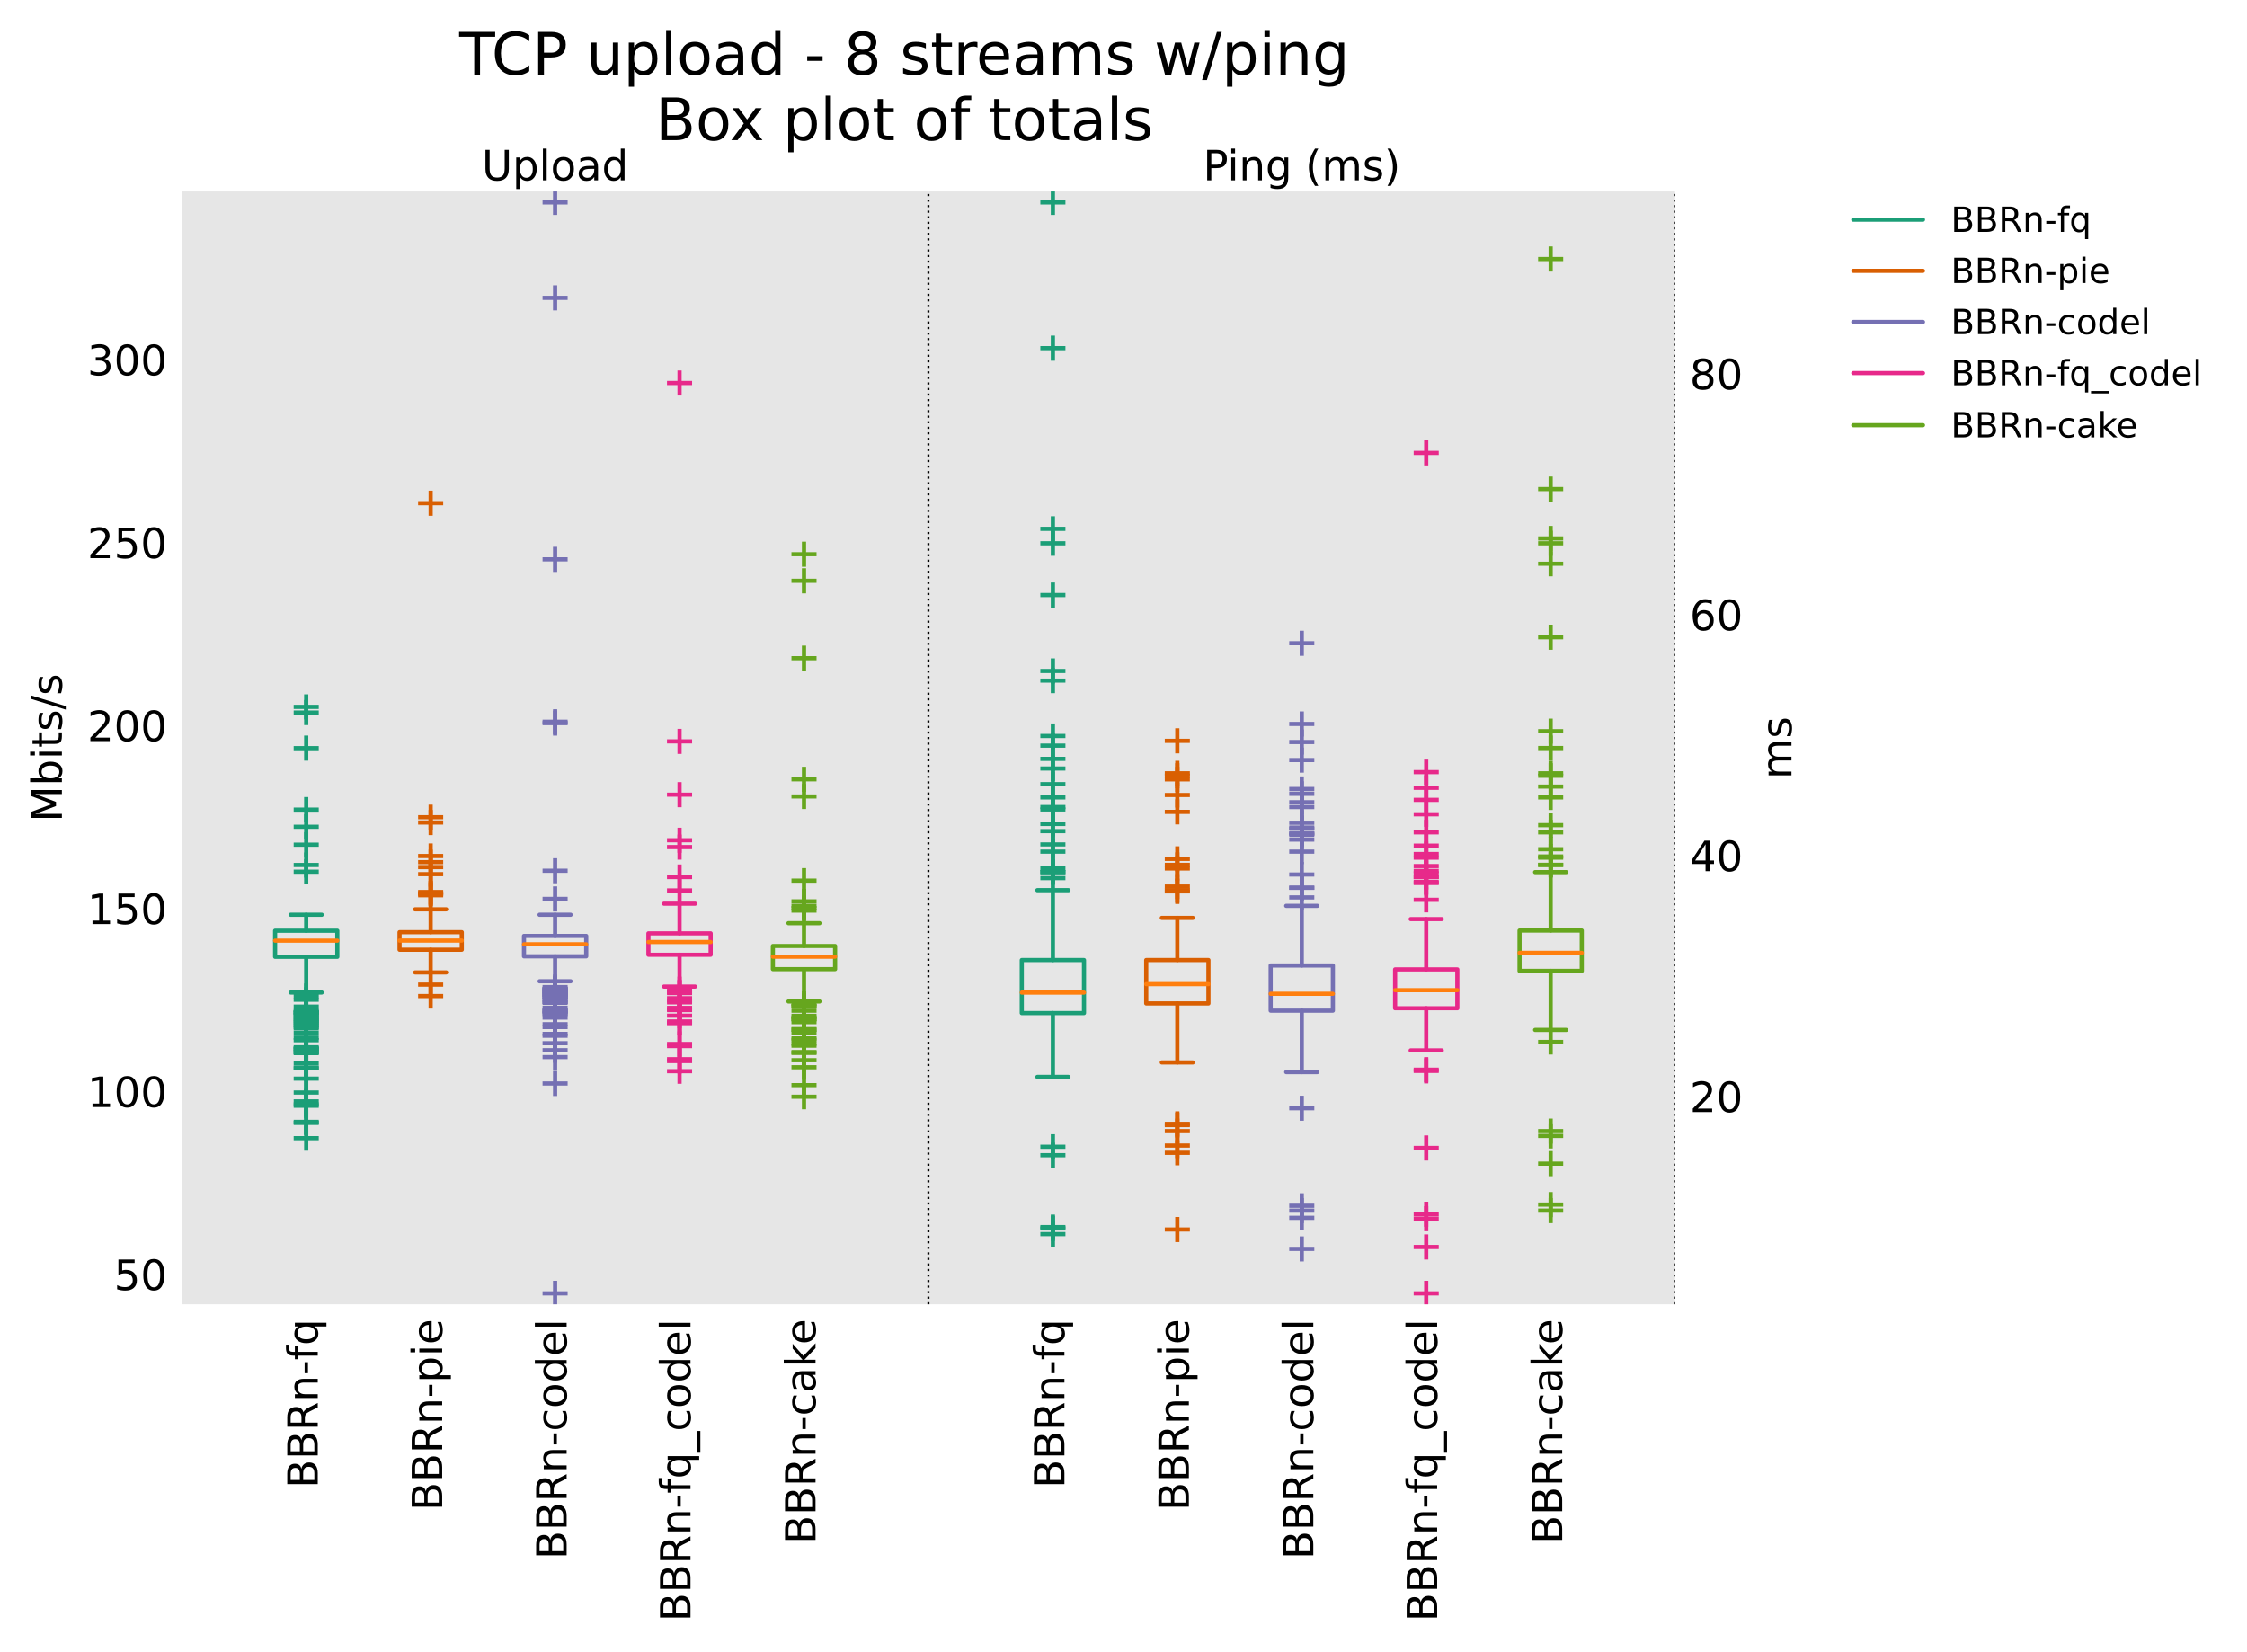 <?xml version="1.0" encoding="utf-8" standalone="no"?>
<!DOCTYPE svg PUBLIC "-//W3C//DTD SVG 1.1//EN"
  "http://www.w3.org/Graphics/SVG/1.1/DTD/svg11.dtd">
<!-- Created with matplotlib (https://matplotlib.org/) -->
<svg height="394.985pt" version="1.1" viewBox="0 0 537.35 394.985" width="537.35pt" xmlns="http://www.w3.org/2000/svg" xmlns:xlink="http://www.w3.org/1999/xlink">
 <defs>
  <style type="text/css">*{stroke-linecap:butt;stroke-linejoin:round;}</style>
 </defs>
 <g id="figure_1">
  <g id="patch_1">
   <path d="M 0 394.985 
L 537.35 394.985 
L 537.35 0 
L 0 0 
z
" style="fill:#ffffff;"/>
  </g>
  <g id="axes_1">
   <g id="patch_2">
    <path d="M 43.466 311.904 
L 400.586 311.904 
L 400.586 45.792 
L 43.466 45.792 
z
" style="fill:#e6e6e6;"/>
   </g>
   <g id="matplotlib.axis_1">
    <g id="xtick_1">
     <g id="line2d_1"/>
     <g id="text_1">
      <!-- BBRn-fq -->
      <g transform="translate(75.985 355.888)rotate(-90)scale(0.1 -0.1)">
       <defs>
        <path d="M 19.672 34.812 
L 19.672 8.109 
L 35.5 8.109 
Q 43.453 8.109 47.281 11.406 
Q 51.125 14.703 51.125 21.484 
Q 51.125 28.328 47.281 31.562 
Q 43.453 34.812 35.5 34.812 
z
M 19.672 64.797 
L 19.672 42.828 
L 34.281 42.828 
Q 41.5 42.828 45.031 45.531 
Q 48.578 48.25 48.578 53.812 
Q 48.578 59.328 45.031 62.062 
Q 41.5 64.797 34.281 64.797 
z
M 9.812 72.906 
L 35.016 72.906 
Q 46.297 72.906 52.391 68.219 
Q 58.5 63.531 58.5 54.891 
Q 58.5 48.188 55.375 44.234 
Q 52.25 40.281 46.188 39.312 
Q 53.469 37.75 57.5 32.781 
Q 61.531 27.828 61.531 20.406 
Q 61.531 10.641 54.891 5.312 
Q 48.25 0 35.984 0 
L 9.812 0 
z
" id="DejaVuSans-66"/>
        <path d="M 44.391 34.188 
Q 47.562 33.109 50.562 29.594 
Q 53.562 26.078 56.594 19.922 
L 66.609 0 
L 56 0 
L 46.688 18.703 
Q 43.062 26.031 39.672 28.422 
Q 36.281 30.812 30.422 30.812 
L 19.672 30.812 
L 19.672 0 
L 9.812 0 
L 9.812 72.906 
L 32.078 72.906 
Q 44.578 72.906 50.734 67.672 
Q 56.891 62.453 56.891 51.906 
Q 56.891 45.016 53.688 40.469 
Q 50.484 35.938 44.391 34.188 
z
M 19.672 64.797 
L 19.672 38.922 
L 32.078 38.922 
Q 39.203 38.922 42.844 42.219 
Q 46.484 45.516 46.484 51.906 
Q 46.484 58.297 42.844 61.547 
Q 39.203 64.797 32.078 64.797 
z
" id="DejaVuSans-82"/>
        <path d="M 54.891 33.016 
L 54.891 0 
L 45.906 0 
L 45.906 32.719 
Q 45.906 40.484 42.875 44.328 
Q 39.844 48.188 33.797 48.188 
Q 26.516 48.188 22.312 43.547 
Q 18.109 38.922 18.109 30.906 
L 18.109 0 
L 9.078 0 
L 9.078 54.688 
L 18.109 54.688 
L 18.109 46.188 
Q 21.344 51.125 25.703 53.562 
Q 30.078 56 35.797 56 
Q 45.219 56 50.047 50.172 
Q 54.891 44.344 54.891 33.016 
z
" id="DejaVuSans-110"/>
        <path d="M 4.891 31.391 
L 31.203 31.391 
L 31.203 23.391 
L 4.891 23.391 
z
" id="DejaVuSans-45"/>
        <path d="M 37.109 75.984 
L 37.109 68.5 
L 28.516 68.5 
Q 23.688 68.5 21.797 66.547 
Q 19.922 64.594 19.922 59.516 
L 19.922 54.688 
L 34.719 54.688 
L 34.719 47.703 
L 19.922 47.703 
L 19.922 0 
L 10.891 0 
L 10.891 47.703 
L 2.297 47.703 
L 2.297 54.688 
L 10.891 54.688 
L 10.891 58.5 
Q 10.891 67.625 15.141 71.797 
Q 19.391 75.984 28.609 75.984 
z
" id="DejaVuSans-102"/>
        <path d="M 14.797 27.297 
Q 14.797 17.391 18.875 11.75 
Q 22.953 6.109 30.078 6.109 
Q 37.203 6.109 41.297 11.75 
Q 45.406 17.391 45.406 27.297 
Q 45.406 37.203 41.297 42.844 
Q 37.203 48.484 30.078 48.484 
Q 22.953 48.484 18.875 42.844 
Q 14.797 37.203 14.797 27.297 
z
M 45.406 8.203 
Q 42.578 3.328 38.25 0.953 
Q 33.938 -1.422 27.875 -1.422 
Q 17.969 -1.422 11.734 6.484 
Q 5.516 14.406 5.516 27.297 
Q 5.516 40.188 11.734 48.094 
Q 17.969 56 27.875 56 
Q 33.938 56 38.25 53.625 
Q 42.578 51.266 45.406 46.391 
L 45.406 54.688 
L 54.391 54.688 
L 54.391 -20.797 
L 45.406 -20.797 
z
" id="DejaVuSans-113"/>
       </defs>
       <use xlink:href="#DejaVuSans-66"/>
       <use x="68.604" xlink:href="#DejaVuSans-66"/>
       <use x="137.207" xlink:href="#DejaVuSans-82"/>
       <use x="206.689" xlink:href="#DejaVuSans-110"/>
       <use x="270.068" xlink:href="#DejaVuSans-45"/>
       <use x="306.152" xlink:href="#DejaVuSans-102"/>
       <use x="341.357" xlink:href="#DejaVuSans-113"/>
      </g>
     </g>
    </g>
    <g id="xtick_2">
     <g id="line2d_2"/>
     <g id="text_2">
      <!-- BBRn-pie -->
      <g transform="translate(105.745 361.299)rotate(-90)scale(0.1 -0.1)">
       <defs>
        <path d="M 18.109 8.203 
L 18.109 -20.797 
L 9.078 -20.797 
L 9.078 54.688 
L 18.109 54.688 
L 18.109 46.391 
Q 20.953 51.266 25.266 53.625 
Q 29.594 56 35.594 56 
Q 45.562 56 51.781 48.094 
Q 58.016 40.188 58.016 27.297 
Q 58.016 14.406 51.781 6.484 
Q 45.562 -1.422 35.594 -1.422 
Q 29.594 -1.422 25.266 0.953 
Q 20.953 3.328 18.109 8.203 
z
M 48.688 27.297 
Q 48.688 37.203 44.609 42.844 
Q 40.531 48.484 33.406 48.484 
Q 26.266 48.484 22.188 42.844 
Q 18.109 37.203 18.109 27.297 
Q 18.109 17.391 22.188 11.75 
Q 26.266 6.109 33.406 6.109 
Q 40.531 6.109 44.609 11.75 
Q 48.688 17.391 48.688 27.297 
z
" id="DejaVuSans-112"/>
        <path d="M 9.422 54.688 
L 18.406 54.688 
L 18.406 0 
L 9.422 0 
z
M 9.422 75.984 
L 18.406 75.984 
L 18.406 64.594 
L 9.422 64.594 
z
" id="DejaVuSans-105"/>
        <path d="M 56.203 29.594 
L 56.203 25.203 
L 14.891 25.203 
Q 15.484 15.922 20.484 11.062 
Q 25.484 6.203 34.422 6.203 
Q 39.594 6.203 44.453 7.469 
Q 49.312 8.734 54.109 11.281 
L 54.109 2.781 
Q 49.266 0.734 44.188 -0.344 
Q 39.109 -1.422 33.891 -1.422 
Q 20.797 -1.422 13.156 6.188 
Q 5.516 13.812 5.516 26.812 
Q 5.516 40.234 12.766 48.109 
Q 20.016 56 32.328 56 
Q 43.359 56 49.781 48.891 
Q 56.203 41.797 56.203 29.594 
z
M 47.219 32.234 
Q 47.125 39.594 43.094 43.984 
Q 39.062 48.391 32.422 48.391 
Q 24.906 48.391 20.391 44.141 
Q 15.875 39.891 15.188 32.172 
z
" id="DejaVuSans-101"/>
       </defs>
       <use xlink:href="#DejaVuSans-66"/>
       <use x="68.604" xlink:href="#DejaVuSans-66"/>
       <use x="137.207" xlink:href="#DejaVuSans-82"/>
       <use x="206.689" xlink:href="#DejaVuSans-110"/>
       <use x="270.068" xlink:href="#DejaVuSans-45"/>
       <use x="306.152" xlink:href="#DejaVuSans-112"/>
       <use x="369.629" xlink:href="#DejaVuSans-105"/>
       <use x="397.412" xlink:href="#DejaVuSans-101"/>
      </g>
     </g>
    </g>
    <g id="xtick_3">
     <g id="line2d_3"/>
     <g id="text_3">
      <!-- BBRn-codel -->
      <g transform="translate(135.505 372.916)rotate(-90)scale(0.1 -0.1)">
       <defs>
        <path d="M 48.781 52.594 
L 48.781 44.188 
Q 44.969 46.297 41.141 47.344 
Q 37.312 48.391 33.406 48.391 
Q 24.656 48.391 19.812 42.844 
Q 14.984 37.312 14.984 27.297 
Q 14.984 17.281 19.812 11.734 
Q 24.656 6.203 33.406 6.203 
Q 37.312 6.203 41.141 7.25 
Q 44.969 8.297 48.781 10.406 
L 48.781 2.094 
Q 45.016 0.344 40.984 -0.531 
Q 36.969 -1.422 32.422 -1.422 
Q 20.062 -1.422 12.781 6.344 
Q 5.516 14.109 5.516 27.297 
Q 5.516 40.672 12.859 48.328 
Q 20.219 56 33.016 56 
Q 37.156 56 41.109 55.141 
Q 45.062 54.297 48.781 52.594 
z
" id="DejaVuSans-99"/>
        <path d="M 30.609 48.391 
Q 23.391 48.391 19.188 42.75 
Q 14.984 37.109 14.984 27.297 
Q 14.984 17.484 19.156 11.844 
Q 23.344 6.203 30.609 6.203 
Q 37.797 6.203 41.984 11.859 
Q 46.188 17.531 46.188 27.297 
Q 46.188 37.016 41.984 42.703 
Q 37.797 48.391 30.609 48.391 
z
M 30.609 56 
Q 42.328 56 49.016 48.375 
Q 55.719 40.766 55.719 27.297 
Q 55.719 13.875 49.016 6.219 
Q 42.328 -1.422 30.609 -1.422 
Q 18.844 -1.422 12.172 6.219 
Q 5.516 13.875 5.516 27.297 
Q 5.516 40.766 12.172 48.375 
Q 18.844 56 30.609 56 
z
" id="DejaVuSans-111"/>
        <path d="M 45.406 46.391 
L 45.406 75.984 
L 54.391 75.984 
L 54.391 0 
L 45.406 0 
L 45.406 8.203 
Q 42.578 3.328 38.25 0.953 
Q 33.938 -1.422 27.875 -1.422 
Q 17.969 -1.422 11.734 6.484 
Q 5.516 14.406 5.516 27.297 
Q 5.516 40.188 11.734 48.094 
Q 17.969 56 27.875 56 
Q 33.938 56 38.25 53.625 
Q 42.578 51.266 45.406 46.391 
z
M 14.797 27.297 
Q 14.797 17.391 18.875 11.75 
Q 22.953 6.109 30.078 6.109 
Q 37.203 6.109 41.297 11.75 
Q 45.406 17.391 45.406 27.297 
Q 45.406 37.203 41.297 42.844 
Q 37.203 48.484 30.078 48.484 
Q 22.953 48.484 18.875 42.844 
Q 14.797 37.203 14.797 27.297 
z
" id="DejaVuSans-100"/>
        <path d="M 9.422 75.984 
L 18.406 75.984 
L 18.406 0 
L 9.422 0 
z
" id="DejaVuSans-108"/>
       </defs>
       <use xlink:href="#DejaVuSans-66"/>
       <use x="68.604" xlink:href="#DejaVuSans-66"/>
       <use x="137.207" xlink:href="#DejaVuSans-82"/>
       <use x="206.689" xlink:href="#DejaVuSans-110"/>
       <use x="270.068" xlink:href="#DejaVuSans-45"/>
       <use x="306.152" xlink:href="#DejaVuSans-99"/>
       <use x="361.133" xlink:href="#DejaVuSans-111"/>
       <use x="422.314" xlink:href="#DejaVuSans-100"/>
       <use x="485.791" xlink:href="#DejaVuSans-101"/>
       <use x="547.314" xlink:href="#DejaVuSans-108"/>
      </g>
     </g>
    </g>
    <g id="xtick_4">
     <g id="line2d_4"/>
     <g id="text_4">
      <!-- BBRn-fq_codel -->
      <g transform="translate(165.126 387.785)rotate(-90)scale(0.1 -0.1)">
       <defs>
        <path d="M 50.984 -16.609 
L 50.984 -23.578 
L -0.984 -23.578 
L -0.984 -16.609 
z
" id="DejaVuSans-95"/>
       </defs>
       <use xlink:href="#DejaVuSans-66"/>
       <use x="68.604" xlink:href="#DejaVuSans-66"/>
       <use x="137.207" xlink:href="#DejaVuSans-82"/>
       <use x="206.689" xlink:href="#DejaVuSans-110"/>
       <use x="270.068" xlink:href="#DejaVuSans-45"/>
       <use x="306.152" xlink:href="#DejaVuSans-102"/>
       <use x="341.357" xlink:href="#DejaVuSans-113"/>
       <use x="404.834" xlink:href="#DejaVuSans-95"/>
       <use x="454.834" xlink:href="#DejaVuSans-99"/>
       <use x="509.814" xlink:href="#DejaVuSans-111"/>
       <use x="570.996" xlink:href="#DejaVuSans-100"/>
       <use x="634.473" xlink:href="#DejaVuSans-101"/>
       <use x="695.996" xlink:href="#DejaVuSans-108"/>
      </g>
     </g>
    </g>
    <g id="xtick_5">
     <g id="line2d_5"/>
     <g id="text_5">
      <!-- BBRn-cake -->
      <g transform="translate(195.025 369.227)rotate(-90)scale(0.1 -0.1)">
       <defs>
        <path d="M 34.281 27.484 
Q 23.391 27.484 19.188 25 
Q 14.984 22.516 14.984 16.5 
Q 14.984 11.719 18.141 8.906 
Q 21.297 6.109 26.703 6.109 
Q 34.188 6.109 38.703 11.406 
Q 43.219 16.703 43.219 25.484 
L 43.219 27.484 
z
M 52.203 31.203 
L 52.203 0 
L 43.219 0 
L 43.219 8.297 
Q 40.141 3.328 35.547 0.953 
Q 30.953 -1.422 24.312 -1.422 
Q 15.922 -1.422 10.953 3.297 
Q 6 8.016 6 15.922 
Q 6 25.141 12.172 29.828 
Q 18.359 34.516 30.609 34.516 
L 43.219 34.516 
L 43.219 35.406 
Q 43.219 41.609 39.141 45 
Q 35.062 48.391 27.688 48.391 
Q 23 48.391 18.547 47.266 
Q 14.109 46.141 10.016 43.891 
L 10.016 52.203 
Q 14.938 54.109 19.578 55.047 
Q 24.219 56 28.609 56 
Q 40.484 56 46.344 49.844 
Q 52.203 43.703 52.203 31.203 
z
" id="DejaVuSans-97"/>
        <path d="M 9.078 75.984 
L 18.109 75.984 
L 18.109 31.109 
L 44.922 54.688 
L 56.391 54.688 
L 27.391 29.109 
L 57.625 0 
L 45.906 0 
L 18.109 26.703 
L 18.109 0 
L 9.078 0 
z
" id="DejaVuSans-107"/>
       </defs>
       <use xlink:href="#DejaVuSans-66"/>
       <use x="68.604" xlink:href="#DejaVuSans-66"/>
       <use x="137.207" xlink:href="#DejaVuSans-82"/>
       <use x="206.689" xlink:href="#DejaVuSans-110"/>
       <use x="270.068" xlink:href="#DejaVuSans-45"/>
       <use x="306.152" xlink:href="#DejaVuSans-99"/>
       <use x="361.133" xlink:href="#DejaVuSans-97"/>
       <use x="422.412" xlink:href="#DejaVuSans-107"/>
       <use x="476.697" xlink:href="#DejaVuSans-101"/>
      </g>
     </g>
    </g>
    <g id="xtick_6">
     <g id="line2d_6"/>
     <g id="text_6">
      <!-- BBRn-fq -->
      <g transform="translate(254.545 355.888)rotate(-90)scale(0.1 -0.1)">
       <use xlink:href="#DejaVuSans-66"/>
       <use x="68.604" xlink:href="#DejaVuSans-66"/>
       <use x="137.207" xlink:href="#DejaVuSans-82"/>
       <use x="206.689" xlink:href="#DejaVuSans-110"/>
       <use x="270.068" xlink:href="#DejaVuSans-45"/>
       <use x="306.152" xlink:href="#DejaVuSans-102"/>
       <use x="341.357" xlink:href="#DejaVuSans-113"/>
      </g>
     </g>
    </g>
    <g id="xtick_7">
     <g id="line2d_7"/>
     <g id="text_7">
      <!-- BBRn-pie -->
      <g transform="translate(284.305 361.299)rotate(-90)scale(0.1 -0.1)">
       <use xlink:href="#DejaVuSans-66"/>
       <use x="68.604" xlink:href="#DejaVuSans-66"/>
       <use x="137.207" xlink:href="#DejaVuSans-82"/>
       <use x="206.689" xlink:href="#DejaVuSans-110"/>
       <use x="270.068" xlink:href="#DejaVuSans-45"/>
       <use x="306.152" xlink:href="#DejaVuSans-112"/>
       <use x="369.629" xlink:href="#DejaVuSans-105"/>
       <use x="397.412" xlink:href="#DejaVuSans-101"/>
      </g>
     </g>
    </g>
    <g id="xtick_8">
     <g id="line2d_8"/>
     <g id="text_8">
      <!-- BBRn-codel -->
      <g transform="translate(314.065 372.916)rotate(-90)scale(0.1 -0.1)">
       <use xlink:href="#DejaVuSans-66"/>
       <use x="68.604" xlink:href="#DejaVuSans-66"/>
       <use x="137.207" xlink:href="#DejaVuSans-82"/>
       <use x="206.689" xlink:href="#DejaVuSans-110"/>
       <use x="270.068" xlink:href="#DejaVuSans-45"/>
       <use x="306.152" xlink:href="#DejaVuSans-99"/>
       <use x="361.133" xlink:href="#DejaVuSans-111"/>
       <use x="422.314" xlink:href="#DejaVuSans-100"/>
       <use x="485.791" xlink:href="#DejaVuSans-101"/>
       <use x="547.314" xlink:href="#DejaVuSans-108"/>
      </g>
     </g>
    </g>
    <g id="xtick_9">
     <g id="line2d_9"/>
     <g id="text_9">
      <!-- BBRn-fq_codel -->
      <g transform="translate(343.686 387.785)rotate(-90)scale(0.1 -0.1)">
       <use xlink:href="#DejaVuSans-66"/>
       <use x="68.604" xlink:href="#DejaVuSans-66"/>
       <use x="137.207" xlink:href="#DejaVuSans-82"/>
       <use x="206.689" xlink:href="#DejaVuSans-110"/>
       <use x="270.068" xlink:href="#DejaVuSans-45"/>
       <use x="306.152" xlink:href="#DejaVuSans-102"/>
       <use x="341.357" xlink:href="#DejaVuSans-113"/>
       <use x="404.834" xlink:href="#DejaVuSans-95"/>
       <use x="454.834" xlink:href="#DejaVuSans-99"/>
       <use x="509.814" xlink:href="#DejaVuSans-111"/>
       <use x="570.996" xlink:href="#DejaVuSans-100"/>
       <use x="634.473" xlink:href="#DejaVuSans-101"/>
       <use x="695.996" xlink:href="#DejaVuSans-108"/>
      </g>
     </g>
    </g>
    <g id="xtick_10">
     <g id="line2d_10"/>
     <g id="text_10">
      <!-- BBRn-cake -->
      <g transform="translate(373.585 369.227)rotate(-90)scale(0.1 -0.1)">
       <use xlink:href="#DejaVuSans-66"/>
       <use x="68.604" xlink:href="#DejaVuSans-66"/>
       <use x="137.207" xlink:href="#DejaVuSans-82"/>
       <use x="206.689" xlink:href="#DejaVuSans-110"/>
       <use x="270.068" xlink:href="#DejaVuSans-45"/>
       <use x="306.152" xlink:href="#DejaVuSans-99"/>
       <use x="361.133" xlink:href="#DejaVuSans-97"/>
       <use x="422.412" xlink:href="#DejaVuSans-107"/>
       <use x="476.697" xlink:href="#DejaVuSans-101"/>
      </g>
     </g>
    </g>
   </g>
   <g id="matplotlib.axis_2">
    <g id="ytick_1">
     <g id="line2d_11"/>
     <g id="text_11">
      <!-- 50 -->
      <g transform="translate(27.241 308.491)scale(0.1 -0.1)">
       <defs>
        <path d="M 10.797 72.906 
L 49.516 72.906 
L 49.516 64.594 
L 19.828 64.594 
L 19.828 46.734 
Q 21.969 47.469 24.109 47.828 
Q 26.266 48.188 28.422 48.188 
Q 40.625 48.188 47.75 41.5 
Q 54.891 34.812 54.891 23.391 
Q 54.891 11.625 47.562 5.094 
Q 40.234 -1.422 26.906 -1.422 
Q 22.312 -1.422 17.547 -0.641 
Q 12.797 0.141 7.719 1.703 
L 7.719 11.625 
Q 12.109 9.234 16.797 8.062 
Q 21.484 6.891 26.703 6.891 
Q 35.156 6.891 40.078 11.328 
Q 45.016 15.766 45.016 23.391 
Q 45.016 31 40.078 35.438 
Q 35.156 39.891 26.703 39.891 
Q 22.75 39.891 18.812 39.016 
Q 14.891 38.141 10.797 36.281 
z
" id="DejaVuSans-53"/>
        <path d="M 31.781 66.406 
Q 24.172 66.406 20.328 58.906 
Q 16.5 51.422 16.5 36.375 
Q 16.5 21.391 20.328 13.891 
Q 24.172 6.391 31.781 6.391 
Q 39.453 6.391 43.281 13.891 
Q 47.125 21.391 47.125 36.375 
Q 47.125 51.422 43.281 58.906 
Q 39.453 66.406 31.781 66.406 
z
M 31.781 74.219 
Q 44.047 74.219 50.516 64.516 
Q 56.984 54.828 56.984 36.375 
Q 56.984 17.969 50.516 8.266 
Q 44.047 -1.422 31.781 -1.422 
Q 19.531 -1.422 13.062 8.266 
Q 6.594 17.969 6.594 36.375 
Q 6.594 54.828 13.062 64.516 
Q 19.531 74.219 31.781 74.219 
z
" id="DejaVuSans-48"/>
       </defs>
       <use xlink:href="#DejaVuSans-53"/>
       <use x="63.623" xlink:href="#DejaVuSans-48"/>
      </g>
     </g>
    </g>
    <g id="ytick_2">
     <g id="line2d_12"/>
     <g id="text_12">
      <!-- 100 -->
      <g transform="translate(20.878 264.738)scale(0.1 -0.1)">
       <defs>
        <path d="M 12.406 8.297 
L 28.516 8.297 
L 28.516 63.922 
L 10.984 60.406 
L 10.984 69.391 
L 28.422 72.906 
L 38.281 72.906 
L 38.281 8.297 
L 54.391 8.297 
L 54.391 0 
L 12.406 0 
z
" id="DejaVuSans-49"/>
       </defs>
       <use xlink:href="#DejaVuSans-49"/>
       <use x="63.623" xlink:href="#DejaVuSans-48"/>
       <use x="127.246" xlink:href="#DejaVuSans-48"/>
      </g>
     </g>
    </g>
    <g id="ytick_3">
     <g id="line2d_13"/>
     <g id="text_13">
      <!-- 150 -->
      <g transform="translate(20.878 220.984)scale(0.1 -0.1)">
       <use xlink:href="#DejaVuSans-49"/>
       <use x="63.623" xlink:href="#DejaVuSans-53"/>
       <use x="127.246" xlink:href="#DejaVuSans-48"/>
      </g>
     </g>
    </g>
    <g id="ytick_4">
     <g id="line2d_14"/>
     <g id="text_14">
      <!-- 200 -->
      <g transform="translate(20.878 177.23)scale(0.1 -0.1)">
       <defs>
        <path d="M 19.188 8.297 
L 53.609 8.297 
L 53.609 0 
L 7.328 0 
L 7.328 8.297 
Q 12.938 14.109 22.625 23.891 
Q 32.328 33.688 34.812 36.531 
Q 39.547 41.844 41.422 45.531 
Q 43.312 49.219 43.312 52.781 
Q 43.312 58.594 39.234 62.25 
Q 35.156 65.922 28.609 65.922 
Q 23.969 65.922 18.812 64.312 
Q 13.672 62.703 7.812 59.422 
L 7.812 69.391 
Q 13.766 71.781 18.938 73 
Q 24.125 74.219 28.422 74.219 
Q 39.75 74.219 46.484 68.547 
Q 53.219 62.891 53.219 53.422 
Q 53.219 48.922 51.531 44.891 
Q 49.859 40.875 45.406 35.406 
Q 44.188 33.984 37.641 27.219 
Q 31.109 20.453 19.188 8.297 
z
" id="DejaVuSans-50"/>
       </defs>
       <use xlink:href="#DejaVuSans-50"/>
       <use x="63.623" xlink:href="#DejaVuSans-48"/>
       <use x="127.246" xlink:href="#DejaVuSans-48"/>
      </g>
     </g>
    </g>
    <g id="ytick_5">
     <g id="line2d_15"/>
     <g id="text_15">
      <!-- 250 -->
      <g transform="translate(20.878 133.477)scale(0.1 -0.1)">
       <use xlink:href="#DejaVuSans-50"/>
       <use x="63.623" xlink:href="#DejaVuSans-53"/>
       <use x="127.246" xlink:href="#DejaVuSans-48"/>
      </g>
     </g>
    </g>
    <g id="ytick_6">
     <g id="line2d_16"/>
     <g id="text_16">
      <!-- 300 -->
      <g transform="translate(20.878 89.723)scale(0.1 -0.1)">
       <defs>
        <path d="M 40.578 39.312 
Q 47.656 37.797 51.625 33 
Q 55.609 28.219 55.609 21.188 
Q 55.609 10.406 48.188 4.484 
Q 40.766 -1.422 27.094 -1.422 
Q 22.516 -1.422 17.656 -0.516 
Q 12.797 0.391 7.625 2.203 
L 7.625 11.719 
Q 11.719 9.328 16.594 8.109 
Q 21.484 6.891 26.812 6.891 
Q 36.078 6.891 40.938 10.547 
Q 45.797 14.203 45.797 21.188 
Q 45.797 27.641 41.281 31.266 
Q 36.766 34.906 28.719 34.906 
L 20.219 34.906 
L 20.219 43.016 
L 29.109 43.016 
Q 36.375 43.016 40.234 45.922 
Q 44.094 48.828 44.094 54.297 
Q 44.094 59.906 40.109 62.906 
Q 36.141 65.922 28.719 65.922 
Q 24.656 65.922 20.016 65.031 
Q 15.375 64.156 9.812 62.312 
L 9.812 71.094 
Q 15.438 72.656 20.344 73.438 
Q 25.25 74.219 29.594 74.219 
Q 40.828 74.219 47.359 69.109 
Q 53.906 64.016 53.906 55.328 
Q 53.906 49.266 50.438 45.094 
Q 46.969 40.922 40.578 39.312 
z
" id="DejaVuSans-51"/>
       </defs>
       <use xlink:href="#DejaVuSans-51"/>
       <use x="63.623" xlink:href="#DejaVuSans-48"/>
       <use x="127.246" xlink:href="#DejaVuSans-48"/>
      </g>
     </g>
    </g>
    <g id="ytick_7">
     <g id="line2d_17"/>
    </g>
    <g id="ytick_8">
     <g id="line2d_18"/>
    </g>
    <g id="ytick_9">
     <g id="line2d_19"/>
    </g>
    <g id="ytick_10">
     <g id="line2d_20"/>
    </g>
    <g id="ytick_11">
     <g id="line2d_21"/>
    </g>
    <g id="ytick_12">
     <g id="line2d_22"/>
    </g>
    <g id="ytick_13">
     <g id="line2d_23"/>
    </g>
    <g id="ytick_14">
     <g id="line2d_24"/>
    </g>
    <g id="ytick_15">
     <g id="line2d_25"/>
    </g>
    <g id="ytick_16">
     <g id="line2d_26"/>
    </g>
    <g id="ytick_17">
     <g id="line2d_27"/>
    </g>
    <g id="ytick_18">
     <g id="line2d_28"/>
    </g>
    <g id="ytick_19">
     <g id="line2d_29"/>
    </g>
    <g id="ytick_20">
     <g id="line2d_30"/>
    </g>
    <g id="ytick_21">
     <g id="line2d_31"/>
    </g>
    <g id="ytick_22">
     <g id="line2d_32"/>
    </g>
    <g id="ytick_23">
     <g id="line2d_33"/>
    </g>
    <g id="ytick_24">
     <g id="line2d_34"/>
    </g>
    <g id="ytick_25">
     <g id="line2d_35"/>
    </g>
    <g id="ytick_26">
     <g id="line2d_36"/>
    </g>
    <g id="ytick_27">
     <g id="line2d_37"/>
    </g>
    <g id="ytick_28">
     <g id="line2d_38"/>
    </g>
    <g id="ytick_29">
     <g id="line2d_39"/>
    </g>
    <g id="ytick_30">
     <g id="line2d_40"/>
    </g>
    <g id="text_17">
     <!-- Mbits/s -->
     <g transform="translate(14.798 196.579)rotate(-90)scale(0.1 -0.1)">
      <defs>
       <path d="M 9.812 72.906 
L 24.516 72.906 
L 43.109 23.297 
L 61.812 72.906 
L 76.516 72.906 
L 76.516 0 
L 66.891 0 
L 66.891 64.016 
L 48.094 14.016 
L 38.188 14.016 
L 19.391 64.016 
L 19.391 0 
L 9.812 0 
z
" id="DejaVuSans-77"/>
       <path d="M 48.688 27.297 
Q 48.688 37.203 44.609 42.844 
Q 40.531 48.484 33.406 48.484 
Q 26.266 48.484 22.188 42.844 
Q 18.109 37.203 18.109 27.297 
Q 18.109 17.391 22.188 11.75 
Q 26.266 6.109 33.406 6.109 
Q 40.531 6.109 44.609 11.75 
Q 48.688 17.391 48.688 27.297 
z
M 18.109 46.391 
Q 20.953 51.266 25.266 53.625 
Q 29.594 56 35.594 56 
Q 45.562 56 51.781 48.094 
Q 58.016 40.188 58.016 27.297 
Q 58.016 14.406 51.781 6.484 
Q 45.562 -1.422 35.594 -1.422 
Q 29.594 -1.422 25.266 0.953 
Q 20.953 3.328 18.109 8.203 
L 18.109 0 
L 9.078 0 
L 9.078 75.984 
L 18.109 75.984 
z
" id="DejaVuSans-98"/>
       <path d="M 18.312 70.219 
L 18.312 54.688 
L 36.812 54.688 
L 36.812 47.703 
L 18.312 47.703 
L 18.312 18.016 
Q 18.312 11.328 20.141 9.422 
Q 21.969 7.516 27.594 7.516 
L 36.812 7.516 
L 36.812 0 
L 27.594 0 
Q 17.188 0 13.234 3.875 
Q 9.281 7.766 9.281 18.016 
L 9.281 47.703 
L 2.688 47.703 
L 2.688 54.688 
L 9.281 54.688 
L 9.281 70.219 
z
" id="DejaVuSans-116"/>
       <path d="M 44.281 53.078 
L 44.281 44.578 
Q 40.484 46.531 36.375 47.5 
Q 32.281 48.484 27.875 48.484 
Q 21.188 48.484 17.844 46.438 
Q 14.5 44.391 14.5 40.281 
Q 14.5 37.156 16.891 35.375 
Q 19.281 33.594 26.516 31.984 
L 29.594 31.297 
Q 39.156 29.25 43.188 25.516 
Q 47.219 21.781 47.219 15.094 
Q 47.219 7.469 41.188 3.016 
Q 35.156 -1.422 24.609 -1.422 
Q 20.219 -1.422 15.453 -0.562 
Q 10.688 0.297 5.422 2 
L 5.422 11.281 
Q 10.406 8.688 15.234 7.391 
Q 20.062 6.109 24.812 6.109 
Q 31.156 6.109 34.562 8.281 
Q 37.984 10.453 37.984 14.406 
Q 37.984 18.062 35.516 20.016 
Q 33.062 21.969 24.703 23.781 
L 21.578 24.516 
Q 13.234 26.266 9.516 29.906 
Q 5.812 33.547 5.812 39.891 
Q 5.812 47.609 11.281 51.797 
Q 16.75 56 26.812 56 
Q 31.781 56 36.172 55.266 
Q 40.578 54.547 44.281 53.078 
z
" id="DejaVuSans-115"/>
       <path d="M 25.391 72.906 
L 33.688 72.906 
L 8.297 -9.281 
L 0 -9.281 
z
" id="DejaVuSans-47"/>
      </defs>
      <use xlink:href="#DejaVuSans-77"/>
      <use x="86.279" xlink:href="#DejaVuSans-98"/>
      <use x="149.756" xlink:href="#DejaVuSans-105"/>
      <use x="177.539" xlink:href="#DejaVuSans-116"/>
      <use x="216.748" xlink:href="#DejaVuSans-115"/>
      <use x="268.848" xlink:href="#DejaVuSans-47"/>
      <use x="302.539" xlink:href="#DejaVuSans-115"/>
     </g>
    </g>
   </g>
   <g id="line2d_41">
    <path clip-path="url(#p616c68b68b)" d="M 65.786 228.816 
L 80.666 228.816 
L 80.666 222.576 
L 65.786 222.576 
L 65.786 228.816 
" style="fill:none;stroke:#1b9e77;stroke-linecap:round;"/>
   </g>
   <g id="line2d_42">
    <path clip-path="url(#p616c68b68b)" d="M 73.226 228.816 
L 73.226 237.346 
" style="fill:none;stroke:#1b9e77;stroke-linecap:round;"/>
   </g>
   <g id="line2d_43">
    <path clip-path="url(#p616c68b68b)" d="M 73.226 222.576 
L 73.226 218.753 
" style="fill:none;stroke:#1b9e77;stroke-linecap:round;"/>
   </g>
   <g id="line2d_44">
    <path clip-path="url(#p616c68b68b)" d="M 69.506 237.346 
L 76.946 237.346 
" style="fill:none;stroke:#1b9e77;stroke-linecap:round;"/>
   </g>
   <g id="line2d_45">
    <path clip-path="url(#p616c68b68b)" d="M 69.506 218.753 
L 76.946 218.753 
" style="fill:none;stroke:#1b9e77;stroke-linecap:round;"/>
   </g>
   <g id="line2d_46">
    <defs>
     <path d="M -3 0 
L 3 0 
M 0 3 
L 0 -3 
" id="mb3dae7c26e" style="stroke:#1b9e77;"/>
    </defs>
    <g clip-path="url(#p616c68b68b)">
     <use style="fill:#0000ff;stroke:#1b9e77;" x="73.226" xlink:href="#mb3dae7c26e" y="268.289"/>
     <use style="fill:#0000ff;stroke:#1b9e77;" x="73.226" xlink:href="#mb3dae7c26e" y="250.759"/>
     <use style="fill:#0000ff;stroke:#1b9e77;" x="73.226" xlink:href="#mb3dae7c26e" y="261.261"/>
     <use style="fill:#0000ff;stroke:#1b9e77;" x="73.226" xlink:href="#mb3dae7c26e" y="243.253"/>
     <use style="fill:#0000ff;stroke:#1b9e77;" x="73.226" xlink:href="#mb3dae7c26e" y="242.047"/>
     <use style="fill:#0000ff;stroke:#1b9e77;" x="73.226" xlink:href="#mb3dae7c26e" y="238.181"/>
     <use style="fill:#0000ff;stroke:#1b9e77;" x="73.226" xlink:href="#mb3dae7c26e" y="239.077"/>
     <use style="fill:#0000ff;stroke:#1b9e77;" x="73.226" xlink:href="#mb3dae7c26e" y="242.285"/>
     <use style="fill:#0000ff;stroke:#1b9e77;" x="73.226" xlink:href="#mb3dae7c26e" y="251.842"/>
     <use style="fill:#0000ff;stroke:#1b9e77;" x="73.226" xlink:href="#mb3dae7c26e" y="241.518"/>
     <use style="fill:#0000ff;stroke:#1b9e77;" x="73.226" xlink:href="#mb3dae7c26e" y="254.322"/>
     <use style="fill:#0000ff;stroke:#1b9e77;" x="73.226" xlink:href="#mb3dae7c26e" y="264.419"/>
     <use style="fill:#0000ff;stroke:#1b9e77;" x="73.226" xlink:href="#mb3dae7c26e" y="243.697"/>
     <use style="fill:#0000ff;stroke:#1b9e77;" x="73.226" xlink:href="#mb3dae7c26e" y="244.564"/>
     <use style="fill:#0000ff;stroke:#1b9e77;" x="73.226" xlink:href="#mb3dae7c26e" y="242.148"/>
     <use style="fill:#0000ff;stroke:#1b9e77;" x="73.226" xlink:href="#mb3dae7c26e" y="244.888"/>
     <use style="fill:#0000ff;stroke:#1b9e77;" x="73.226" xlink:href="#mb3dae7c26e" y="246.981"/>
     <use style="fill:#0000ff;stroke:#1b9e77;" x="73.226" xlink:href="#mb3dae7c26e" y="245.913"/>
     <use style="fill:#0000ff;stroke:#1b9e77;" x="73.226" xlink:href="#mb3dae7c26e" y="243.926"/>
     <use style="fill:#0000ff;stroke:#1b9e77;" x="73.226" xlink:href="#mb3dae7c26e" y="255.338"/>
     <use style="fill:#0000ff;stroke:#1b9e77;" x="73.226" xlink:href="#mb3dae7c26e" y="240.717"/>
     <use style="fill:#0000ff;stroke:#1b9e77;" x="73.226" xlink:href="#mb3dae7c26e" y="242.951"/>
     <use style="fill:#0000ff;stroke:#1b9e77;" x="73.226" xlink:href="#mb3dae7c26e" y="244.195"/>
     <use style="fill:#0000ff;stroke:#1b9e77;" x="73.226" xlink:href="#mb3dae7c26e" y="242.657"/>
     <use style="fill:#0000ff;stroke:#1b9e77;" x="73.226" xlink:href="#mb3dae7c26e" y="245.633"/>
     <use style="fill:#0000ff;stroke:#1b9e77;" x="73.226" xlink:href="#mb3dae7c26e" y="250.446"/>
     <use style="fill:#0000ff;stroke:#1b9e77;" x="73.226" xlink:href="#mb3dae7c26e" y="251.657"/>
     <use style="fill:#0000ff;stroke:#1b9e77;" x="73.226" xlink:href="#mb3dae7c26e" y="257.943"/>
     <use style="fill:#0000ff;stroke:#1b9e77;" x="73.226" xlink:href="#mb3dae7c26e" y="264.134"/>
     <use style="fill:#0000ff;stroke:#1b9e77;" x="73.226" xlink:href="#mb3dae7c26e" y="268.528"/>
     <use style="fill:#0000ff;stroke:#1b9e77;" x="73.226" xlink:href="#mb3dae7c26e" y="272.184"/>
     <use style="fill:#0000ff;stroke:#1b9e77;" x="73.226" xlink:href="#mb3dae7c26e" y="263.39"/>
     <use style="fill:#0000ff;stroke:#1b9e77;" x="73.226" xlink:href="#mb3dae7c26e" y="251.599"/>
     <use style="fill:#0000ff;stroke:#1b9e77;" x="73.226" xlink:href="#mb3dae7c26e" y="248.753"/>
     <use style="fill:#0000ff;stroke:#1b9e77;" x="73.226" xlink:href="#mb3dae7c26e" y="250.935"/>
     <use style="fill:#0000ff;stroke:#1b9e77;" x="73.226" xlink:href="#mb3dae7c26e" y="255.488"/>
     <use style="fill:#0000ff;stroke:#1b9e77;" x="73.226" xlink:href="#mb3dae7c26e" y="250.73"/>
     <use style="fill:#0000ff;stroke:#1b9e77;" x="73.226" xlink:href="#mb3dae7c26e" y="248.136"/>
     <use style="fill:#0000ff;stroke:#1b9e77;" x="73.226" xlink:href="#mb3dae7c26e" y="245.208"/>
     <use style="fill:#0000ff;stroke:#1b9e77;" x="73.226" xlink:href="#mb3dae7c26e" y="241.972"/>
     <use style="fill:#0000ff;stroke:#1b9e77;" x="73.226" xlink:href="#mb3dae7c26e" y="201.999"/>
     <use style="fill:#0000ff;stroke:#1b9e77;" x="73.226" xlink:href="#mb3dae7c26e" y="170.402"/>
     <use style="fill:#0000ff;stroke:#1b9e77;" x="73.226" xlink:href="#mb3dae7c26e" y="169.044"/>
     <use style="fill:#0000ff;stroke:#1b9e77;" x="73.226" xlink:href="#mb3dae7c26e" y="178.911"/>
     <use style="fill:#0000ff;stroke:#1b9e77;" x="73.226" xlink:href="#mb3dae7c26e" y="193.615"/>
     <use style="fill:#0000ff;stroke:#1b9e77;" x="73.226" xlink:href="#mb3dae7c26e" y="206.863"/>
     <use style="fill:#0000ff;stroke:#1b9e77;" x="73.226" xlink:href="#mb3dae7c26e" y="197.717"/>
     <use style="fill:#0000ff;stroke:#1b9e77;" x="73.226" xlink:href="#mb3dae7c26e" y="208.463"/>
    </g>
   </g>
   <g id="line2d_47">
    <path clip-path="url(#p616c68b68b)" d="M 95.546 227.114 
L 110.426 227.114 
L 110.426 222.925 
L 95.546 222.925 
L 95.546 227.114 
" style="fill:none;stroke:#d95f02;stroke-linecap:round;"/>
   </g>
   <g id="line2d_48">
    <path clip-path="url(#p616c68b68b)" d="M 102.986 227.114 
L 102.986 232.545 
" style="fill:none;stroke:#d95f02;stroke-linecap:round;"/>
   </g>
   <g id="line2d_49">
    <path clip-path="url(#p616c68b68b)" d="M 102.986 222.925 
L 102.986 217.458 
" style="fill:none;stroke:#d95f02;stroke-linecap:round;"/>
   </g>
   <g id="line2d_50">
    <path clip-path="url(#p616c68b68b)" d="M 99.266 232.545 
L 106.706 232.545 
" style="fill:none;stroke:#d95f02;stroke-linecap:round;"/>
   </g>
   <g id="line2d_51">
    <path clip-path="url(#p616c68b68b)" d="M 99.266 217.458 
L 106.706 217.458 
" style="fill:none;stroke:#d95f02;stroke-linecap:round;"/>
   </g>
   <g id="line2d_52">
    <defs>
     <path d="M -3 0 
L 3 0 
M 0 3 
L 0 -3 
" id="m72e72a055b" style="stroke:#d95f02;"/>
    </defs>
    <g clip-path="url(#p616c68b68b)">
     <use style="fill:#0000ff;stroke:#d95f02;" x="102.986" xlink:href="#m72e72a055b" y="238.194"/>
     <use style="fill:#0000ff;stroke:#d95f02;" x="102.986" xlink:href="#m72e72a055b" y="235.465"/>
     <use style="fill:#0000ff;stroke:#d95f02;" x="102.986" xlink:href="#m72e72a055b" y="120.34"/>
     <use style="fill:#0000ff;stroke:#d95f02;" x="102.986" xlink:href="#m72e72a055b" y="207.364"/>
     <use style="fill:#0000ff;stroke:#d95f02;" x="102.986" xlink:href="#m72e72a055b" y="204.705"/>
     <use style="fill:#0000ff;stroke:#d95f02;" x="102.986" xlink:href="#m72e72a055b" y="206.177"/>
     <use style="fill:#0000ff;stroke:#d95f02;" x="102.986" xlink:href="#m72e72a055b" y="209.051"/>
     <use style="fill:#0000ff;stroke:#d95f02;" x="102.986" xlink:href="#m72e72a055b" y="213.6"/>
     <use style="fill:#0000ff;stroke:#d95f02;" x="102.986" xlink:href="#m72e72a055b" y="214.096"/>
     <use style="fill:#0000ff;stroke:#d95f02;" x="102.986" xlink:href="#m72e72a055b" y="213.771"/>
     <use style="fill:#0000ff;stroke:#d95f02;" x="102.986" xlink:href="#m72e72a055b" y="213.319"/>
     <use style="fill:#0000ff;stroke:#d95f02;" x="102.986" xlink:href="#m72e72a055b" y="196.702"/>
     <use style="fill:#0000ff;stroke:#d95f02;" x="102.986" xlink:href="#m72e72a055b" y="195.43"/>
    </g>
   </g>
   <g id="line2d_53">
    <path clip-path="url(#p616c68b68b)" d="M 125.306 228.697 
L 140.186 228.697 
L 140.186 223.816 
L 125.306 223.816 
L 125.306 228.697 
" style="fill:none;stroke:#7570b3;stroke-linecap:round;"/>
   </g>
   <g id="line2d_54">
    <path clip-path="url(#p616c68b68b)" d="M 132.746 228.697 
L 132.746 234.657 
" style="fill:none;stroke:#7570b3;stroke-linecap:round;"/>
   </g>
   <g id="line2d_55">
    <path clip-path="url(#p616c68b68b)" d="M 132.746 223.816 
L 132.746 218.754 
" style="fill:none;stroke:#7570b3;stroke-linecap:round;"/>
   </g>
   <g id="line2d_56">
    <path clip-path="url(#p616c68b68b)" d="M 129.026 234.657 
L 136.466 234.657 
" style="fill:none;stroke:#7570b3;stroke-linecap:round;"/>
   </g>
   <g id="line2d_57">
    <path clip-path="url(#p616c68b68b)" d="M 129.026 218.754 
L 136.466 218.754 
" style="fill:none;stroke:#7570b3;stroke-linecap:round;"/>
   </g>
   <g id="line2d_58">
    <defs>
     <path d="M -3 0 
L 3 0 
M 0 3 
L 0 -3 
" id="mf70fee0a7a" style="stroke:#7570b3;"/>
    </defs>
    <g clip-path="url(#p616c68b68b)">
     <use style="fill:#0000ff;stroke:#7570b3;" x="132.746" xlink:href="#mf70fee0a7a" y="309.295"/>
     <use style="fill:#0000ff;stroke:#7570b3;" x="132.746" xlink:href="#mf70fee0a7a" y="237.772"/>
     <use style="fill:#0000ff;stroke:#7570b3;" x="132.746" xlink:href="#mf70fee0a7a" y="240.989"/>
     <use style="fill:#0000ff;stroke:#7570b3;" x="132.746" xlink:href="#mf70fee0a7a" y="236.468"/>
     <use style="fill:#0000ff;stroke:#7570b3;" x="132.746" xlink:href="#mf70fee0a7a" y="237.78"/>
     <use style="fill:#0000ff;stroke:#7570b3;" x="132.746" xlink:href="#mf70fee0a7a" y="249.479"/>
     <use style="fill:#0000ff;stroke:#7570b3;" x="132.746" xlink:href="#mf70fee0a7a" y="259.098"/>
     <use style="fill:#0000ff;stroke:#7570b3;" x="132.746" xlink:href="#mf70fee0a7a" y="252.791"/>
     <use style="fill:#0000ff;stroke:#7570b3;" x="132.746" xlink:href="#mf70fee0a7a" y="243.342"/>
     <use style="fill:#0000ff;stroke:#7570b3;" x="132.746" xlink:href="#mf70fee0a7a" y="238.555"/>
     <use style="fill:#0000ff;stroke:#7570b3;" x="132.746" xlink:href="#mf70fee0a7a" y="237.617"/>
     <use style="fill:#0000ff;stroke:#7570b3;" x="132.746" xlink:href="#mf70fee0a7a" y="239.809"/>
     <use style="fill:#0000ff;stroke:#7570b3;" x="132.746" xlink:href="#mf70fee0a7a" y="239.594"/>
     <use style="fill:#0000ff;stroke:#7570b3;" x="132.746" xlink:href="#mf70fee0a7a" y="236.676"/>
     <use style="fill:#0000ff;stroke:#7570b3;" x="132.746" xlink:href="#mf70fee0a7a" y="236.483"/>
     <use style="fill:#0000ff;stroke:#7570b3;" x="132.746" xlink:href="#mf70fee0a7a" y="237.29"/>
     <use style="fill:#0000ff;stroke:#7570b3;" x="132.746" xlink:href="#mf70fee0a7a" y="242.369"/>
     <use style="fill:#0000ff;stroke:#7570b3;" x="132.746" xlink:href="#mf70fee0a7a" y="244.927"/>
     <use style="fill:#0000ff;stroke:#7570b3;" x="132.746" xlink:href="#mf70fee0a7a" y="245.599"/>
     <use style="fill:#0000ff;stroke:#7570b3;" x="132.746" xlink:href="#mf70fee0a7a" y="242.489"/>
     <use style="fill:#0000ff;stroke:#7570b3;" x="132.746" xlink:href="#mf70fee0a7a" y="241.541"/>
     <use style="fill:#0000ff;stroke:#7570b3;" x="132.746" xlink:href="#mf70fee0a7a" y="242.002"/>
     <use style="fill:#0000ff;stroke:#7570b3;" x="132.746" xlink:href="#mf70fee0a7a" y="237.062"/>
     <use style="fill:#0000ff;stroke:#7570b3;" x="132.746" xlink:href="#mf70fee0a7a" y="238.587"/>
     <use style="fill:#0000ff;stroke:#7570b3;" x="132.746" xlink:href="#mf70fee0a7a" y="239.047"/>
     <use style="fill:#0000ff;stroke:#7570b3;" x="132.746" xlink:href="#mf70fee0a7a" y="237.919"/>
     <use style="fill:#0000ff;stroke:#7570b3;" x="132.746" xlink:href="#mf70fee0a7a" y="238.263"/>
     <use style="fill:#0000ff;stroke:#7570b3;" x="132.746" xlink:href="#mf70fee0a7a" y="236.665"/>
     <use style="fill:#0000ff;stroke:#7570b3;" x="132.746" xlink:href="#mf70fee0a7a" y="247.248"/>
     <use style="fill:#0000ff;stroke:#7570b3;" x="132.746" xlink:href="#mf70fee0a7a" y="251.155"/>
     <use style="fill:#0000ff;stroke:#7570b3;" x="132.746" xlink:href="#mf70fee0a7a" y="247.678"/>
     <use style="fill:#0000ff;stroke:#7570b3;" x="132.746" xlink:href="#mf70fee0a7a" y="238.416"/>
     <use style="fill:#0000ff;stroke:#7570b3;" x="132.746" xlink:href="#mf70fee0a7a" y="236.871"/>
     <use style="fill:#0000ff;stroke:#7570b3;" x="132.746" xlink:href="#mf70fee0a7a" y="236.049"/>
     <use style="fill:#0000ff;stroke:#7570b3;" x="132.746" xlink:href="#mf70fee0a7a" y="241.688"/>
     <use style="fill:#0000ff;stroke:#7570b3;" x="132.746" xlink:href="#mf70fee0a7a" y="237.118"/>
     <use style="fill:#0000ff;stroke:#7570b3;" x="132.746" xlink:href="#mf70fee0a7a" y="237.514"/>
     <use style="fill:#0000ff;stroke:#7570b3;" x="132.746" xlink:href="#mf70fee0a7a" y="241.864"/>
     <use style="fill:#0000ff;stroke:#7570b3;" x="132.746" xlink:href="#mf70fee0a7a" y="239.587"/>
     <use style="fill:#0000ff;stroke:#7570b3;" x="132.746" xlink:href="#mf70fee0a7a" y="48.401"/>
     <use style="fill:#0000ff;stroke:#7570b3;" x="132.746" xlink:href="#mf70fee0a7a" y="71.23"/>
     <use style="fill:#0000ff;stroke:#7570b3;" x="132.746" xlink:href="#mf70fee0a7a" y="133.767"/>
     <use style="fill:#0000ff;stroke:#7570b3;" x="132.746" xlink:href="#mf70fee0a7a" y="172.598"/>
     <use style="fill:#0000ff;stroke:#7570b3;" x="132.746" xlink:href="#mf70fee0a7a" y="208.234"/>
     <use style="fill:#0000ff;stroke:#7570b3;" x="132.746" xlink:href="#mf70fee0a7a" y="214.972"/>
     <use style="fill:#0000ff;stroke:#7570b3;" x="132.746" xlink:href="#mf70fee0a7a" y="172.923"/>
    </g>
   </g>
   <g id="line2d_59">
    <path clip-path="url(#p616c68b68b)" d="M 155.066 228.321 
L 169.946 228.321 
L 169.946 223.201 
L 155.066 223.201 
L 155.066 228.321 
" style="fill:none;stroke:#e7298a;stroke-linecap:round;"/>
   </g>
   <g id="line2d_60">
    <path clip-path="url(#p616c68b68b)" d="M 162.506 228.321 
L 162.506 235.93 
" style="fill:none;stroke:#e7298a;stroke-linecap:round;"/>
   </g>
   <g id="line2d_61">
    <path clip-path="url(#p616c68b68b)" d="M 162.506 223.201 
L 162.506 216.109 
" style="fill:none;stroke:#e7298a;stroke-linecap:round;"/>
   </g>
   <g id="line2d_62">
    <path clip-path="url(#p616c68b68b)" d="M 158.786 235.93 
L 166.226 235.93 
" style="fill:none;stroke:#e7298a;stroke-linecap:round;"/>
   </g>
   <g id="line2d_63">
    <path clip-path="url(#p616c68b68b)" d="M 158.786 216.109 
L 166.226 216.109 
" style="fill:none;stroke:#e7298a;stroke-linecap:round;"/>
   </g>
   <g id="line2d_64">
    <defs>
     <path d="M -3 0 
L 3 0 
M 0 3 
L 0 -3 
" id="m4254cdf92a" style="stroke:#e7298a;"/>
    </defs>
    <g clip-path="url(#p616c68b68b)">
     <use style="fill:#0000ff;stroke:#e7298a;" x="162.506" xlink:href="#m4254cdf92a" y="256.169"/>
     <use style="fill:#0000ff;stroke:#e7298a;" x="162.506" xlink:href="#m4254cdf92a" y="244.267"/>
     <use style="fill:#0000ff;stroke:#e7298a;" x="162.506" xlink:href="#m4254cdf92a" y="236.559"/>
     <use style="fill:#0000ff;stroke:#e7298a;" x="162.506" xlink:href="#m4254cdf92a" y="237.483"/>
     <use style="fill:#0000ff;stroke:#e7298a;" x="162.506" xlink:href="#m4254cdf92a" y="249.657"/>
     <use style="fill:#0000ff;stroke:#e7298a;" x="162.506" xlink:href="#m4254cdf92a" y="250.16"/>
     <use style="fill:#0000ff;stroke:#e7298a;" x="162.506" xlink:href="#m4254cdf92a" y="237.267"/>
     <use style="fill:#0000ff;stroke:#e7298a;" x="162.506" xlink:href="#m4254cdf92a" y="238.708"/>
     <use style="fill:#0000ff;stroke:#e7298a;" x="162.506" xlink:href="#m4254cdf92a" y="239.698"/>
     <use style="fill:#0000ff;stroke:#e7298a;" x="162.506" xlink:href="#m4254cdf92a" y="241.554"/>
     <use style="fill:#0000ff;stroke:#e7298a;" x="162.506" xlink:href="#m4254cdf92a" y="242.89"/>
     <use style="fill:#0000ff;stroke:#e7298a;" x="162.506" xlink:href="#m4254cdf92a" y="241.367"/>
     <use style="fill:#0000ff;stroke:#e7298a;" x="162.506" xlink:href="#m4254cdf92a" y="244.626"/>
     <use style="fill:#0000ff;stroke:#e7298a;" x="162.506" xlink:href="#m4254cdf92a" y="253.302"/>
     <use style="fill:#0000ff;stroke:#e7298a;" x="162.506" xlink:href="#m4254cdf92a" y="241.038"/>
     <use style="fill:#0000ff;stroke:#e7298a;" x="162.506" xlink:href="#m4254cdf92a" y="244.599"/>
     <use style="fill:#0000ff;stroke:#e7298a;" x="162.506" xlink:href="#m4254cdf92a" y="253.743"/>
     <use style="fill:#0000ff;stroke:#e7298a;" x="162.506" xlink:href="#m4254cdf92a" y="239.277"/>
     <use style="fill:#0000ff;stroke:#e7298a;" x="162.506" xlink:href="#m4254cdf92a" y="91.593"/>
     <use style="fill:#0000ff;stroke:#e7298a;" x="162.506" xlink:href="#m4254cdf92a" y="177.298"/>
     <use style="fill:#0000ff;stroke:#e7298a;" x="162.506" xlink:href="#m4254cdf92a" y="190.043"/>
     <use style="fill:#0000ff;stroke:#e7298a;" x="162.506" xlink:href="#m4254cdf92a" y="200.944"/>
     <use style="fill:#0000ff;stroke:#e7298a;" x="162.506" xlink:href="#m4254cdf92a" y="209.734"/>
     <use style="fill:#0000ff;stroke:#e7298a;" x="162.506" xlink:href="#m4254cdf92a" y="202.576"/>
     <use style="fill:#0000ff;stroke:#e7298a;" x="162.506" xlink:href="#m4254cdf92a" y="212.947"/>
    </g>
   </g>
   <g id="line2d_65">
    <path clip-path="url(#p616c68b68b)" d="M 184.826 231.759 
L 199.706 231.759 
L 199.706 226.224 
L 184.826 226.224 
L 184.826 231.759 
" style="fill:none;stroke:#66a61e;stroke-linecap:round;"/>
   </g>
   <g id="line2d_66">
    <path clip-path="url(#p616c68b68b)" d="M 192.266 231.759 
L 192.266 239.489 
" style="fill:none;stroke:#66a61e;stroke-linecap:round;"/>
   </g>
   <g id="line2d_67">
    <path clip-path="url(#p616c68b68b)" d="M 192.266 226.224 
L 192.266 220.769 
" style="fill:none;stroke:#66a61e;stroke-linecap:round;"/>
   </g>
   <g id="line2d_68">
    <path clip-path="url(#p616c68b68b)" d="M 188.546 239.489 
L 195.986 239.489 
" style="fill:none;stroke:#66a61e;stroke-linecap:round;"/>
   </g>
   <g id="line2d_69">
    <path clip-path="url(#p616c68b68b)" d="M 188.546 220.769 
L 195.986 220.769 
" style="fill:none;stroke:#66a61e;stroke-linecap:round;"/>
   </g>
   <g id="line2d_70">
    <defs>
     <path d="M -3 0 
L 3 0 
M 0 3 
L 0 -3 
" id="m14960b11b1" style="stroke:#66a61e;"/>
    </defs>
    <g clip-path="url(#p616c68b68b)">
     <use style="fill:#0000ff;stroke:#66a61e;" x="192.266" xlink:href="#m14960b11b1" y="240.075"/>
     <use style="fill:#0000ff;stroke:#66a61e;" x="192.266" xlink:href="#m14960b11b1" y="240.546"/>
     <use style="fill:#0000ff;stroke:#66a61e;" x="192.266" xlink:href="#m14960b11b1" y="251.797"/>
     <use style="fill:#0000ff;stroke:#66a61e;" x="192.266" xlink:href="#m14960b11b1" y="244.437"/>
     <use style="fill:#0000ff;stroke:#66a61e;" x="192.266" xlink:href="#m14960b11b1" y="251.589"/>
     <use style="fill:#0000ff;stroke:#66a61e;" x="192.266" xlink:href="#m14960b11b1" y="249.584"/>
     <use style="fill:#0000ff;stroke:#66a61e;" x="192.266" xlink:href="#m14960b11b1" y="253.546"/>
     <use style="fill:#0000ff;stroke:#66a61e;" x="192.266" xlink:href="#m14960b11b1" y="259.498"/>
     <use style="fill:#0000ff;stroke:#66a61e;" x="192.266" xlink:href="#m14960b11b1" y="255.218"/>
     <use style="fill:#0000ff;stroke:#66a61e;" x="192.266" xlink:href="#m14960b11b1" y="248.329"/>
     <use style="fill:#0000ff;stroke:#66a61e;" x="192.266" xlink:href="#m14960b11b1" y="243.621"/>
     <use style="fill:#0000ff;stroke:#66a61e;" x="192.266" xlink:href="#m14960b11b1" y="246.992"/>
     <use style="fill:#0000ff;stroke:#66a61e;" x="192.266" xlink:href="#m14960b11b1" y="262.275"/>
     <use style="fill:#0000ff;stroke:#66a61e;" x="192.266" xlink:href="#m14960b11b1" y="246.25"/>
     <use style="fill:#0000ff;stroke:#66a61e;" x="192.266" xlink:href="#m14960b11b1" y="243.761"/>
     <use style="fill:#0000ff;stroke:#66a61e;" x="192.266" xlink:href="#m14960b11b1" y="240.643"/>
     <use style="fill:#0000ff;stroke:#66a61e;" x="192.266" xlink:href="#m14960b11b1" y="248.667"/>
     <use style="fill:#0000ff;stroke:#66a61e;" x="192.266" xlink:href="#m14960b11b1" y="250.069"/>
     <use style="fill:#0000ff;stroke:#66a61e;" x="192.266" xlink:href="#m14960b11b1" y="246.108"/>
     <use style="fill:#0000ff;stroke:#66a61e;" x="192.266" xlink:href="#m14960b11b1" y="241.694"/>
     <use style="fill:#0000ff;stroke:#66a61e;" x="192.266" xlink:href="#m14960b11b1" y="242.928"/>
     <use style="fill:#0000ff;stroke:#66a61e;" x="192.266" xlink:href="#m14960b11b1" y="243.33"/>
     <use style="fill:#0000ff;stroke:#66a61e;" x="192.266" xlink:href="#m14960b11b1" y="132.539"/>
     <use style="fill:#0000ff;stroke:#66a61e;" x="192.266" xlink:href="#m14960b11b1" y="190.473"/>
     <use style="fill:#0000ff;stroke:#66a61e;" x="192.266" xlink:href="#m14960b11b1" y="138.897"/>
     <use style="fill:#0000ff;stroke:#66a61e;" x="192.266" xlink:href="#m14960b11b1" y="157.402"/>
     <use style="fill:#0000ff;stroke:#66a61e;" x="192.266" xlink:href="#m14960b11b1" y="186.368"/>
     <use style="fill:#0000ff;stroke:#66a61e;" x="192.266" xlink:href="#m14960b11b1" y="217.176"/>
     <use style="fill:#0000ff;stroke:#66a61e;" x="192.266" xlink:href="#m14960b11b1" y="216.635"/>
     <use style="fill:#0000ff;stroke:#66a61e;" x="192.266" xlink:href="#m14960b11b1" y="215.557"/>
     <use style="fill:#0000ff;stroke:#66a61e;" x="192.266" xlink:href="#m14960b11b1" y="217.757"/>
     <use style="fill:#0000ff;stroke:#66a61e;" x="192.266" xlink:href="#m14960b11b1" y="210.603"/>
    </g>
   </g>
   <g id="line2d_71">
    <path clip-path="url(#p616c68b68b)" d="M 222.026 311.904 
L 222.026 45.792 
" style="fill:none;stroke:#000000;stroke-dasharray:0.5,0.825;stroke-dashoffset:0;stroke-width:0.5;"/>
   </g>
   <g id="line2d_72">
    <path clip-path="url(#p616c68b68b)" d="M 65.786 224.949 
L 80.666 224.949 
" style="fill:none;stroke:#ff7f0e;stroke-linecap:round;"/>
   </g>
   <g id="line2d_73">
    <path clip-path="url(#p616c68b68b)" d="M 95.546 224.932 
L 110.426 224.932 
" style="fill:none;stroke:#ff7f0e;stroke-linecap:round;"/>
   </g>
   <g id="line2d_74">
    <path clip-path="url(#p616c68b68b)" d="M 125.306 225.82 
L 140.186 225.82 
" style="fill:none;stroke:#ff7f0e;stroke-linecap:round;"/>
   </g>
   <g id="line2d_75">
    <path clip-path="url(#p616c68b68b)" d="M 155.066 225.277 
L 169.946 225.277 
" style="fill:none;stroke:#ff7f0e;stroke-linecap:round;"/>
   </g>
   <g id="line2d_76">
    <path clip-path="url(#p616c68b68b)" d="M 184.826 228.778 
L 199.706 228.778 
" style="fill:none;stroke:#ff7f0e;stroke-linecap:round;"/>
   </g>
   <g id="patch_3">
    <path d="M 43.466 311.904 
L 43.466 45.792 
" style="fill:none;"/>
   </g>
   <g id="patch_4">
    <path d="M 400.586 311.904 
L 400.586 45.792 
" style="fill:none;"/>
   </g>
   <g id="patch_5">
    <path d="M 43.466 311.904 
L 400.586 311.904 
" style="fill:none;"/>
   </g>
   <g id="patch_6">
    <path d="M 43.466 45.792 
L 400.586 45.792 
" style="fill:none;"/>
   </g>
   <g id="text_18">
    <!-- Upload -->
    <g transform="translate(115.225 43.131)scale(0.1 -0.1)">
     <defs>
      <path d="M 8.688 72.906 
L 18.609 72.906 
L 18.609 28.609 
Q 18.609 16.891 22.844 11.734 
Q 27.094 6.594 36.625 6.594 
Q 46.094 6.594 50.344 11.734 
Q 54.594 16.891 54.594 28.609 
L 54.594 72.906 
L 64.5 72.906 
L 64.5 27.391 
Q 64.5 13.141 57.438 5.859 
Q 50.391 -1.422 36.625 -1.422 
Q 22.797 -1.422 15.734 5.859 
Q 8.688 13.141 8.688 27.391 
z
" id="DejaVuSans-85"/>
     </defs>
     <use xlink:href="#DejaVuSans-85"/>
     <use x="73.193" xlink:href="#DejaVuSans-112"/>
     <use x="136.67" xlink:href="#DejaVuSans-108"/>
     <use x="164.453" xlink:href="#DejaVuSans-111"/>
     <use x="225.635" xlink:href="#DejaVuSans-97"/>
     <use x="286.914" xlink:href="#DejaVuSans-100"/>
    </g>
   </g>
   <g id="text_19">
    <!-- Ping (ms) -->
    <g transform="translate(287.706 43.131)scale(0.1 -0.1)">
     <defs>
      <path d="M 19.672 64.797 
L 19.672 37.406 
L 32.078 37.406 
Q 38.969 37.406 42.719 40.969 
Q 46.484 44.531 46.484 51.125 
Q 46.484 57.672 42.719 61.234 
Q 38.969 64.797 32.078 64.797 
z
M 9.812 72.906 
L 32.078 72.906 
Q 44.344 72.906 50.609 67.359 
Q 56.891 61.812 56.891 51.125 
Q 56.891 40.328 50.609 34.812 
Q 44.344 29.297 32.078 29.297 
L 19.672 29.297 
L 19.672 0 
L 9.812 0 
z
" id="DejaVuSans-80"/>
      <path d="M 45.406 27.984 
Q 45.406 37.75 41.375 43.109 
Q 37.359 48.484 30.078 48.484 
Q 22.859 48.484 18.828 43.109 
Q 14.797 37.75 14.797 27.984 
Q 14.797 18.266 18.828 12.891 
Q 22.859 7.516 30.078 7.516 
Q 37.359 7.516 41.375 12.891 
Q 45.406 18.266 45.406 27.984 
z
M 54.391 6.781 
Q 54.391 -7.172 48.188 -13.984 
Q 42 -20.797 29.203 -20.797 
Q 24.469 -20.797 20.266 -20.094 
Q 16.062 -19.391 12.109 -17.922 
L 12.109 -9.188 
Q 16.062 -11.328 19.922 -12.344 
Q 23.781 -13.375 27.781 -13.375 
Q 36.625 -13.375 41.016 -8.766 
Q 45.406 -4.156 45.406 5.172 
L 45.406 9.625 
Q 42.625 4.781 38.281 2.391 
Q 33.938 0 27.875 0 
Q 17.828 0 11.672 7.656 
Q 5.516 15.328 5.516 27.984 
Q 5.516 40.672 11.672 48.328 
Q 17.828 56 27.875 56 
Q 33.938 56 38.281 53.609 
Q 42.625 51.219 45.406 46.391 
L 45.406 54.688 
L 54.391 54.688 
z
" id="DejaVuSans-103"/>
      <path id="DejaVuSans-32"/>
      <path d="M 31 75.875 
Q 24.469 64.656 21.281 53.656 
Q 18.109 42.672 18.109 31.391 
Q 18.109 20.125 21.312 9.062 
Q 24.516 -2 31 -13.188 
L 23.188 -13.188 
Q 15.875 -1.703 12.234 9.375 
Q 8.594 20.453 8.594 31.391 
Q 8.594 42.281 12.203 53.312 
Q 15.828 64.359 23.188 75.875 
z
" id="DejaVuSans-40"/>
      <path d="M 52 44.188 
Q 55.375 50.25 60.062 53.125 
Q 64.75 56 71.094 56 
Q 79.641 56 84.281 50.016 
Q 88.922 44.047 88.922 33.016 
L 88.922 0 
L 79.891 0 
L 79.891 32.719 
Q 79.891 40.578 77.094 44.375 
Q 74.312 48.188 68.609 48.188 
Q 61.625 48.188 57.562 43.547 
Q 53.516 38.922 53.516 30.906 
L 53.516 0 
L 44.484 0 
L 44.484 32.719 
Q 44.484 40.625 41.703 44.406 
Q 38.922 48.188 33.109 48.188 
Q 26.219 48.188 22.156 43.531 
Q 18.109 38.875 18.109 30.906 
L 18.109 0 
L 9.078 0 
L 9.078 54.688 
L 18.109 54.688 
L 18.109 46.188 
Q 21.188 51.219 25.484 53.609 
Q 29.781 56 35.688 56 
Q 41.656 56 45.828 52.969 
Q 50 49.953 52 44.188 
z
" id="DejaVuSans-109"/>
      <path d="M 8.016 75.875 
L 15.828 75.875 
Q 23.141 64.359 26.781 53.312 
Q 30.422 42.281 30.422 31.391 
Q 30.422 20.453 26.781 9.375 
Q 23.141 -1.703 15.828 -13.188 
L 8.016 -13.188 
Q 14.5 -2 17.703 9.062 
Q 20.906 20.125 20.906 31.391 
Q 20.906 42.672 17.703 53.656 
Q 14.5 64.656 8.016 75.875 
z
" id="DejaVuSans-41"/>
     </defs>
     <use xlink:href="#DejaVuSans-80"/>
     <use x="58.053" xlink:href="#DejaVuSans-105"/>
     <use x="85.836" xlink:href="#DejaVuSans-110"/>
     <use x="149.215" xlink:href="#DejaVuSans-103"/>
     <use x="212.691" xlink:href="#DejaVuSans-32"/>
     <use x="244.479" xlink:href="#DejaVuSans-40"/>
     <use x="283.492" xlink:href="#DejaVuSans-109"/>
     <use x="380.904" xlink:href="#DejaVuSans-115"/>
     <use x="433.004" xlink:href="#DejaVuSans-41"/>
    </g>
   </g>
   <g id="legend_1">
    <g id="line2d_77">
     <path d="M 443.201 52.538 
L 459.861 52.538 
" style="fill:none;stroke:#1b9e77;stroke-linecap:round;"/>
    </g>
    <g id="line2d_78"/>
    <g id="text_20">
     <!-- BBRn-fq -->
     <g transform="translate(466.525 55.453)scale(0.083 -0.083)">
      <use xlink:href="#DejaVuSans-66"/>
      <use x="68.604" xlink:href="#DejaVuSans-66"/>
      <use x="137.207" xlink:href="#DejaVuSans-82"/>
      <use x="206.689" xlink:href="#DejaVuSans-110"/>
      <use x="270.068" xlink:href="#DejaVuSans-45"/>
      <use x="306.152" xlink:href="#DejaVuSans-102"/>
      <use x="341.357" xlink:href="#DejaVuSans-113"/>
     </g>
    </g>
    <g id="line2d_79">
     <path d="M 443.201 64.765 
L 459.861 64.765 
" style="fill:none;stroke:#d95f02;stroke-linecap:round;"/>
    </g>
    <g id="line2d_80"/>
    <g id="text_21">
     <!-- BBRn-pie -->
     <g transform="translate(466.525 67.68)scale(0.083 -0.083)">
      <use xlink:href="#DejaVuSans-66"/>
      <use x="68.604" xlink:href="#DejaVuSans-66"/>
      <use x="137.207" xlink:href="#DejaVuSans-82"/>
      <use x="206.689" xlink:href="#DejaVuSans-110"/>
      <use x="270.068" xlink:href="#DejaVuSans-45"/>
      <use x="306.152" xlink:href="#DejaVuSans-112"/>
      <use x="369.629" xlink:href="#DejaVuSans-105"/>
      <use x="397.412" xlink:href="#DejaVuSans-101"/>
     </g>
    </g>
    <g id="line2d_81">
     <path d="M 443.201 76.992 
L 459.861 76.992 
" style="fill:none;stroke:#7570b3;stroke-linecap:round;"/>
    </g>
    <g id="line2d_82"/>
    <g id="text_22">
     <!-- BBRn-codel -->
     <g transform="translate(466.525 79.907)scale(0.083 -0.083)">
      <use xlink:href="#DejaVuSans-66"/>
      <use x="68.604" xlink:href="#DejaVuSans-66"/>
      <use x="137.207" xlink:href="#DejaVuSans-82"/>
      <use x="206.689" xlink:href="#DejaVuSans-110"/>
      <use x="270.068" xlink:href="#DejaVuSans-45"/>
      <use x="306.152" xlink:href="#DejaVuSans-99"/>
      <use x="361.133" xlink:href="#DejaVuSans-111"/>
      <use x="422.314" xlink:href="#DejaVuSans-100"/>
      <use x="485.791" xlink:href="#DejaVuSans-101"/>
      <use x="547.314" xlink:href="#DejaVuSans-108"/>
     </g>
    </g>
    <g id="line2d_83">
     <path d="M 443.201 89.219 
L 459.861 89.219 
" style="fill:none;stroke:#e7298a;stroke-linecap:round;"/>
    </g>
    <g id="line2d_84"/>
    <g id="text_23">
     <!-- BBRn-fq_codel -->
     <g transform="translate(466.525 92.134)scale(0.083 -0.083)">
      <use xlink:href="#DejaVuSans-66"/>
      <use x="68.604" xlink:href="#DejaVuSans-66"/>
      <use x="137.207" xlink:href="#DejaVuSans-82"/>
      <use x="206.689" xlink:href="#DejaVuSans-110"/>
      <use x="270.068" xlink:href="#DejaVuSans-45"/>
      <use x="306.152" xlink:href="#DejaVuSans-102"/>
      <use x="341.357" xlink:href="#DejaVuSans-113"/>
      <use x="404.834" xlink:href="#DejaVuSans-95"/>
      <use x="454.834" xlink:href="#DejaVuSans-99"/>
      <use x="509.814" xlink:href="#DejaVuSans-111"/>
      <use x="570.996" xlink:href="#DejaVuSans-100"/>
      <use x="634.473" xlink:href="#DejaVuSans-101"/>
      <use x="695.996" xlink:href="#DejaVuSans-108"/>
     </g>
    </g>
    <g id="line2d_85">
     <path d="M 443.201 101.677 
L 459.861 101.677 
" style="fill:none;stroke:#66a61e;stroke-linecap:round;"/>
    </g>
    <g id="line2d_86"/>
    <g id="text_24">
     <!-- BBRn-cake -->
     <g transform="translate(466.525 104.593)scale(0.083 -0.083)">
      <use xlink:href="#DejaVuSans-66"/>
      <use x="68.604" xlink:href="#DejaVuSans-66"/>
      <use x="137.207" xlink:href="#DejaVuSans-82"/>
      <use x="206.689" xlink:href="#DejaVuSans-110"/>
      <use x="270.068" xlink:href="#DejaVuSans-45"/>
      <use x="306.152" xlink:href="#DejaVuSans-99"/>
      <use x="361.133" xlink:href="#DejaVuSans-97"/>
      <use x="422.412" xlink:href="#DejaVuSans-107"/>
      <use x="476.697" xlink:href="#DejaVuSans-101"/>
     </g>
    </g>
   </g>
  </g>
  <g id="axes_2">
   <g id="matplotlib.axis_3">
    <g id="ytick_31">
     <g id="line2d_87"/>
     <g id="text_25">
      <!-- 20 -->
      <g transform="translate(404.086 265.939)scale(0.1 -0.1)">
       <use xlink:href="#DejaVuSans-50"/>
       <use x="63.623" xlink:href="#DejaVuSans-48"/>
      </g>
     </g>
    </g>
    <g id="ytick_32">
     <g id="line2d_88"/>
     <g id="text_26">
      <!-- 40 -->
      <g transform="translate(404.086 208.328)scale(0.1 -0.1)">
       <defs>
        <path d="M 37.797 64.312 
L 12.891 25.391 
L 37.797 25.391 
z
M 35.203 72.906 
L 47.609 72.906 
L 47.609 25.391 
L 58.016 25.391 
L 58.016 17.188 
L 47.609 17.188 
L 47.609 0 
L 37.797 0 
L 37.797 17.188 
L 4.891 17.188 
L 4.891 26.703 
z
" id="DejaVuSans-52"/>
       </defs>
       <use xlink:href="#DejaVuSans-52"/>
       <use x="63.623" xlink:href="#DejaVuSans-48"/>
      </g>
     </g>
    </g>
    <g id="ytick_33">
     <g id="line2d_89"/>
     <g id="text_27">
      <!-- 60 -->
      <g transform="translate(404.086 150.716)scale(0.1 -0.1)">
       <defs>
        <path d="M 33.016 40.375 
Q 26.375 40.375 22.484 35.828 
Q 18.609 31.297 18.609 23.391 
Q 18.609 15.531 22.484 10.953 
Q 26.375 6.391 33.016 6.391 
Q 39.656 6.391 43.531 10.953 
Q 47.406 15.531 47.406 23.391 
Q 47.406 31.297 43.531 35.828 
Q 39.656 40.375 33.016 40.375 
z
M 52.594 71.297 
L 52.594 62.312 
Q 48.875 64.062 45.094 64.984 
Q 41.312 65.922 37.594 65.922 
Q 27.828 65.922 22.672 59.328 
Q 17.531 52.734 16.797 39.406 
Q 19.672 43.656 24.016 45.922 
Q 28.375 48.188 33.594 48.188 
Q 44.578 48.188 50.953 41.516 
Q 57.328 34.859 57.328 23.391 
Q 57.328 12.156 50.688 5.359 
Q 44.047 -1.422 33.016 -1.422 
Q 20.359 -1.422 13.672 8.266 
Q 6.984 17.969 6.984 36.375 
Q 6.984 53.656 15.188 63.938 
Q 23.391 74.219 37.203 74.219 
Q 40.922 74.219 44.703 73.484 
Q 48.484 72.75 52.594 71.297 
z
" id="DejaVuSans-54"/>
       </defs>
       <use xlink:href="#DejaVuSans-54"/>
       <use x="63.623" xlink:href="#DejaVuSans-48"/>
      </g>
     </g>
    </g>
    <g id="ytick_34">
     <g id="line2d_90"/>
     <g id="text_28">
      <!-- 80 -->
      <g transform="translate(404.086 93.104)scale(0.1 -0.1)">
       <defs>
        <path d="M 31.781 34.625 
Q 24.75 34.625 20.719 30.859 
Q 16.703 27.094 16.703 20.516 
Q 16.703 13.922 20.719 10.156 
Q 24.75 6.391 31.781 6.391 
Q 38.812 6.391 42.859 10.172 
Q 46.922 13.969 46.922 20.516 
Q 46.922 27.094 42.891 30.859 
Q 38.875 34.625 31.781 34.625 
z
M 21.922 38.812 
Q 15.578 40.375 12.031 44.719 
Q 8.5 49.078 8.5 55.328 
Q 8.5 64.062 14.719 69.141 
Q 20.953 74.219 31.781 74.219 
Q 42.672 74.219 48.875 69.141 
Q 55.078 64.062 55.078 55.328 
Q 55.078 49.078 51.531 44.719 
Q 48 40.375 41.703 38.812 
Q 48.828 37.156 52.797 32.312 
Q 56.781 27.484 56.781 20.516 
Q 56.781 9.906 50.312 4.234 
Q 43.844 -1.422 31.781 -1.422 
Q 19.734 -1.422 13.25 4.234 
Q 6.781 9.906 6.781 20.516 
Q 6.781 27.484 10.781 32.312 
Q 14.797 37.156 21.922 38.812 
z
M 18.312 54.391 
Q 18.312 48.734 21.844 45.562 
Q 25.391 42.391 31.781 42.391 
Q 38.141 42.391 41.719 45.562 
Q 45.312 48.734 45.312 54.391 
Q 45.312 60.062 41.719 63.234 
Q 38.141 66.406 31.781 66.406 
Q 25.391 66.406 21.844 63.234 
Q 18.312 60.062 18.312 54.391 
z
" id="DejaVuSans-56"/>
       </defs>
       <use xlink:href="#DejaVuSans-56"/>
       <use x="63.623" xlink:href="#DejaVuSans-48"/>
      </g>
     </g>
    </g>
    <g id="ytick_35">
     <g id="line2d_91"/>
    </g>
    <g id="ytick_36">
     <g id="line2d_92"/>
    </g>
    <g id="ytick_37">
     <g id="line2d_93"/>
    </g>
    <g id="ytick_38">
     <g id="line2d_94"/>
    </g>
    <g id="ytick_39">
     <g id="line2d_95"/>
    </g>
    <g id="ytick_40">
     <g id="line2d_96"/>
    </g>
    <g id="ytick_41">
     <g id="line2d_97"/>
    </g>
    <g id="ytick_42">
     <g id="line2d_98"/>
    </g>
    <g id="ytick_43">
     <g id="line2d_99"/>
    </g>
    <g id="ytick_44">
     <g id="line2d_100"/>
    </g>
    <g id="ytick_45">
     <g id="line2d_101"/>
    </g>
    <g id="ytick_46">
     <g id="line2d_102"/>
    </g>
    <g id="ytick_47">
     <g id="line2d_103"/>
    </g>
    <g id="ytick_48">
     <g id="line2d_104"/>
    </g>
    <g id="ytick_49">
     <g id="line2d_105"/>
    </g>
    <g id="text_29">
     <!-- ms -->
     <g transform="translate(428.409 186.323)rotate(-90)scale(0.1 -0.1)">
      <use xlink:href="#DejaVuSans-109"/>
      <use x="97.412" xlink:href="#DejaVuSans-115"/>
     </g>
    </g>
   </g>
   <g id="line2d_106">
    <path clip-path="url(#p616c68b68b)" d="M 244.346 242.264 
L 259.226 242.264 
L 259.226 229.589 
L 244.346 229.589 
L 244.346 242.264 
" style="fill:none;stroke:#1b9e77;stroke-linecap:round;"/>
   </g>
   <g id="line2d_107">
    <path clip-path="url(#p616c68b68b)" d="M 251.786 242.264 
L 251.786 257.531 
" style="fill:none;stroke:#1b9e77;stroke-linecap:round;"/>
   </g>
   <g id="line2d_108">
    <path clip-path="url(#p616c68b68b)" d="M 251.786 229.589 
L 251.786 212.882 
" style="fill:none;stroke:#1b9e77;stroke-linecap:round;"/>
   </g>
   <g id="line2d_109">
    <path clip-path="url(#p616c68b68b)" d="M 248.066 257.531 
L 255.506 257.531 
" style="fill:none;stroke:#1b9e77;stroke-linecap:round;"/>
   </g>
   <g id="line2d_110">
    <path clip-path="url(#p616c68b68b)" d="M 248.066 212.882 
L 255.506 212.882 
" style="fill:none;stroke:#1b9e77;stroke-linecap:round;"/>
   </g>
   <g id="line2d_111">
    <g clip-path="url(#p616c68b68b)">
     <use style="fill:#0000ff;stroke:#1b9e77;" x="251.786" xlink:href="#mb3dae7c26e" y="276.255"/>
     <use style="fill:#0000ff;stroke:#1b9e77;" x="251.786" xlink:href="#mb3dae7c26e" y="295.123"/>
     <use style="fill:#0000ff;stroke:#1b9e77;" x="251.786" xlink:href="#mb3dae7c26e" y="293.452"/>
     <use style="fill:#0000ff;stroke:#1b9e77;" x="251.786" xlink:href="#mb3dae7c26e" y="274.238"/>
     <use style="fill:#0000ff;stroke:#1b9e77;" x="251.786" xlink:href="#mb3dae7c26e" y="293.769"/>
     <use style="fill:#0000ff;stroke:#1b9e77;" x="251.786" xlink:href="#mb3dae7c26e" y="162.76"/>
     <use style="fill:#0000ff;stroke:#1b9e77;" x="251.786" xlink:href="#mb3dae7c26e" y="160.455"/>
     <use style="fill:#0000ff;stroke:#1b9e77;" x="251.786" xlink:href="#mb3dae7c26e" y="190.702"/>
     <use style="fill:#0000ff;stroke:#1b9e77;" x="251.786" xlink:href="#mb3dae7c26e" y="126.465"/>
     <use style="fill:#0000ff;stroke:#1b9e77;" x="251.786" xlink:href="#mb3dae7c26e" y="210.001"/>
     <use style="fill:#0000ff;stroke:#1b9e77;" x="251.786" xlink:href="#mb3dae7c26e" y="181.484"/>
     <use style="fill:#0000ff;stroke:#1b9e77;" x="251.786" xlink:href="#mb3dae7c26e" y="193.582"/>
     <use style="fill:#0000ff;stroke:#1b9e77;" x="251.786" xlink:href="#mb3dae7c26e" y="207.697"/>
     <use style="fill:#0000ff;stroke:#1b9e77;" x="251.786" xlink:href="#mb3dae7c26e" y="201.936"/>
     <use style="fill:#0000ff;stroke:#1b9e77;" x="251.786" xlink:href="#mb3dae7c26e" y="142.308"/>
     <use style="fill:#0000ff;stroke:#1b9e77;" x="251.786" xlink:href="#mb3dae7c26e" y="193.006"/>
     <use style="fill:#0000ff;stroke:#1b9e77;" x="251.786" xlink:href="#mb3dae7c26e" y="48.401"/>
     <use style="fill:#0000ff;stroke:#1b9e77;" x="251.786" xlink:href="#mb3dae7c26e" y="197.039"/>
     <use style="fill:#0000ff;stroke:#1b9e77;" x="251.786" xlink:href="#mb3dae7c26e" y="203.664"/>
     <use style="fill:#0000ff;stroke:#1b9e77;" x="251.786" xlink:href="#mb3dae7c26e" y="198.767"/>
     <use style="fill:#0000ff;stroke:#1b9e77;" x="251.786" xlink:href="#mb3dae7c26e" y="83.256"/>
     <use style="fill:#0000ff;stroke:#1b9e77;" x="251.786" xlink:href="#mb3dae7c26e" y="129.921"/>
     <use style="fill:#0000ff;stroke:#1b9e77;" x="251.786" xlink:href="#mb3dae7c26e" y="208.561"/>
     <use style="fill:#0000ff;stroke:#1b9e77;" x="251.786" xlink:href="#mb3dae7c26e" y="208.561"/>
     <use style="fill:#0000ff;stroke:#1b9e77;" x="251.786" xlink:href="#mb3dae7c26e" y="178.315"/>
     <use style="fill:#0000ff;stroke:#1b9e77;" x="251.786" xlink:href="#mb3dae7c26e" y="187.533"/>
     <use style="fill:#0000ff;stroke:#1b9e77;" x="251.786" xlink:href="#mb3dae7c26e" y="176.011"/>
     <use style="fill:#0000ff;stroke:#1b9e77;" x="251.786" xlink:href="#mb3dae7c26e" y="183.788"/>
    </g>
   </g>
   <g id="line2d_112">
    <path clip-path="url(#p616c68b68b)" d="M 274.106 239.96 
L 288.986 239.96 
L 288.986 229.589 
L 274.106 229.589 
L 274.106 239.96 
" style="fill:none;stroke:#d95f02;stroke-linecap:round;"/>
   </g>
   <g id="line2d_113">
    <path clip-path="url(#p616c68b68b)" d="M 281.546 239.96 
L 281.546 254.074 
" style="fill:none;stroke:#d95f02;stroke-linecap:round;"/>
   </g>
   <g id="line2d_114">
    <path clip-path="url(#p616c68b68b)" d="M 281.546 229.589 
L 281.546 219.507 
" style="fill:none;stroke:#d95f02;stroke-linecap:round;"/>
   </g>
   <g id="line2d_115">
    <path clip-path="url(#p616c68b68b)" d="M 277.826 254.074 
L 285.266 254.074 
" style="fill:none;stroke:#d95f02;stroke-linecap:round;"/>
   </g>
   <g id="line2d_116">
    <path clip-path="url(#p616c68b68b)" d="M 277.826 219.507 
L 285.266 219.507 
" style="fill:none;stroke:#d95f02;stroke-linecap:round;"/>
   </g>
   <g id="line2d_117">
    <g clip-path="url(#p616c68b68b)">
     <use style="fill:#0000ff;stroke:#d95f02;" x="281.546" xlink:href="#m72e72a055b" y="269.053"/>
     <use style="fill:#0000ff;stroke:#d95f02;" x="281.546" xlink:href="#m72e72a055b" y="270.494"/>
     <use style="fill:#0000ff;stroke:#d95f02;" x="281.546" xlink:href="#m72e72a055b" y="273.95"/>
     <use style="fill:#0000ff;stroke:#d95f02;" x="281.546" xlink:href="#m72e72a055b" y="268.765"/>
     <use style="fill:#0000ff;stroke:#d95f02;" x="281.546" xlink:href="#m72e72a055b" y="275.679"/>
     <use style="fill:#0000ff;stroke:#d95f02;" x="281.546" xlink:href="#m72e72a055b" y="294.028"/>
     <use style="fill:#0000ff;stroke:#d95f02;" x="281.546" xlink:href="#m72e72a055b" y="212.018"/>
     <use style="fill:#0000ff;stroke:#d95f02;" x="281.546" xlink:href="#m72e72a055b" y="207.697"/>
     <use style="fill:#0000ff;stroke:#d95f02;" x="281.546" xlink:href="#m72e72a055b" y="205.393"/>
     <use style="fill:#0000ff;stroke:#d95f02;" x="281.546" xlink:href="#m72e72a055b" y="184.94"/>
     <use style="fill:#0000ff;stroke:#d95f02;" x="281.546" xlink:href="#m72e72a055b" y="177.163"/>
     <use style="fill:#0000ff;stroke:#d95f02;" x="281.546" xlink:href="#m72e72a055b" y="186.381"/>
     <use style="fill:#0000ff;stroke:#d95f02;" x="281.546" xlink:href="#m72e72a055b" y="212.882"/>
     <use style="fill:#0000ff;stroke:#d95f02;" x="281.546" xlink:href="#m72e72a055b" y="206.833"/>
     <use style="fill:#0000ff;stroke:#d95f02;" x="281.546" xlink:href="#m72e72a055b" y="190.125"/>
     <use style="fill:#0000ff;stroke:#d95f02;" x="281.546" xlink:href="#m72e72a055b" y="213.17"/>
     <use style="fill:#0000ff;stroke:#d95f02;" x="281.546" xlink:href="#m72e72a055b" y="194.158"/>
     <use style="fill:#0000ff;stroke:#d95f02;" x="281.546" xlink:href="#m72e72a055b" y="185.517"/>
    </g>
   </g>
   <g id="line2d_118">
    <path clip-path="url(#p616c68b68b)" d="M 303.866 241.688 
L 318.746 241.688 
L 318.746 230.886 
L 303.866 230.886 
L 303.866 241.688 
" style="fill:none;stroke:#7570b3;stroke-linecap:round;"/>
   </g>
   <g id="line2d_119">
    <path clip-path="url(#p616c68b68b)" d="M 311.306 241.688 
L 311.306 256.379 
" style="fill:none;stroke:#7570b3;stroke-linecap:round;"/>
   </g>
   <g id="line2d_120">
    <path clip-path="url(#p616c68b68b)" d="M 311.306 230.886 
L 311.306 216.627 
" style="fill:none;stroke:#7570b3;stroke-linecap:round;"/>
   </g>
   <g id="line2d_121">
    <path clip-path="url(#p616c68b68b)" d="M 307.586 256.379 
L 315.026 256.379 
" style="fill:none;stroke:#7570b3;stroke-linecap:round;"/>
   </g>
   <g id="line2d_122">
    <path clip-path="url(#p616c68b68b)" d="M 307.586 216.627 
L 315.026 216.627 
" style="fill:none;stroke:#7570b3;stroke-linecap:round;"/>
   </g>
   <g id="line2d_123">
    <g clip-path="url(#p616c68b68b)">
     <use style="fill:#0000ff;stroke:#7570b3;" x="311.306" xlink:href="#mf70fee0a7a" y="265.021"/>
     <use style="fill:#0000ff;stroke:#7570b3;" x="311.306" xlink:href="#mf70fee0a7a" y="298.666"/>
     <use style="fill:#0000ff;stroke:#7570b3;" x="311.306" xlink:href="#mf70fee0a7a" y="291.234"/>
     <use style="fill:#0000ff;stroke:#7570b3;" x="311.306" xlink:href="#mf70fee0a7a" y="289.505"/>
     <use style="fill:#0000ff;stroke:#7570b3;" x="311.306" xlink:href="#mf70fee0a7a" y="288.353"/>
     <use style="fill:#0000ff;stroke:#7570b3;" x="311.306" xlink:href="#mf70fee0a7a" y="209.137"/>
     <use style="fill:#0000ff;stroke:#7570b3;" x="311.306" xlink:href="#mf70fee0a7a" y="198.191"/>
     <use style="fill:#0000ff;stroke:#7570b3;" x="311.306" xlink:href="#mf70fee0a7a" y="177.451"/>
     <use style="fill:#0000ff;stroke:#7570b3;" x="311.306" xlink:href="#mf70fee0a7a" y="189.837"/>
     <use style="fill:#0000ff;stroke:#7570b3;" x="311.306" xlink:href="#mf70fee0a7a" y="193.006"/>
     <use style="fill:#0000ff;stroke:#7570b3;" x="311.306" xlink:href="#mf70fee0a7a" y="188.685"/>
     <use style="fill:#0000ff;stroke:#7570b3;" x="311.306" xlink:href="#mf70fee0a7a" y="214.61"/>
     <use style="fill:#0000ff;stroke:#7570b3;" x="311.306" xlink:href="#mf70fee0a7a" y="212.306"/>
     <use style="fill:#0000ff;stroke:#7570b3;" x="311.306" xlink:href="#mf70fee0a7a" y="196.751"/>
     <use style="fill:#0000ff;stroke:#7570b3;" x="311.306" xlink:href="#mf70fee0a7a" y="197.903"/>
     <use style="fill:#0000ff;stroke:#7570b3;" x="311.306" xlink:href="#mf70fee0a7a" y="191.854"/>
     <use style="fill:#0000ff;stroke:#7570b3;" x="311.306" xlink:href="#mf70fee0a7a" y="212.306"/>
     <use style="fill:#0000ff;stroke:#7570b3;" x="311.306" xlink:href="#mf70fee0a7a" y="199.343"/>
     <use style="fill:#0000ff;stroke:#7570b3;" x="311.306" xlink:href="#mf70fee0a7a" y="153.83"/>
     <use style="fill:#0000ff;stroke:#7570b3;" x="311.306" xlink:href="#mf70fee0a7a" y="199.343"/>
     <use style="fill:#0000ff;stroke:#7570b3;" x="311.306" xlink:href="#mf70fee0a7a" y="173.13"/>
     <use style="fill:#0000ff;stroke:#7570b3;" x="311.306" xlink:href="#mf70fee0a7a" y="181.772"/>
     <use style="fill:#0000ff;stroke:#7570b3;" x="311.306" xlink:href="#mf70fee0a7a" y="203.664"/>
     <use style="fill:#0000ff;stroke:#7570b3;" x="311.306" xlink:href="#mf70fee0a7a" y="199.631"/>
     <use style="fill:#0000ff;stroke:#7570b3;" x="311.306" xlink:href="#mf70fee0a7a" y="200.784"/>
    </g>
   </g>
   <g id="line2d_124">
    <path clip-path="url(#p616c68b68b)" d="M 333.626 241.112 
L 348.506 241.112 
L 348.506 231.822 
L 333.626 231.822 
L 333.626 241.112 
" style="fill:none;stroke:#e7298a;stroke-linecap:round;"/>
   </g>
   <g id="line2d_125">
    <path clip-path="url(#p616c68b68b)" d="M 341.066 241.112 
L 341.066 251.194 
" style="fill:none;stroke:#e7298a;stroke-linecap:round;"/>
   </g>
   <g id="line2d_126">
    <path clip-path="url(#p616c68b68b)" d="M 341.066 231.822 
L 341.066 219.795 
" style="fill:none;stroke:#e7298a;stroke-linecap:round;"/>
   </g>
   <g id="line2d_127">
    <path clip-path="url(#p616c68b68b)" d="M 337.346 251.194 
L 344.786 251.194 
" style="fill:none;stroke:#e7298a;stroke-linecap:round;"/>
   </g>
   <g id="line2d_128">
    <path clip-path="url(#p616c68b68b)" d="M 337.346 219.795 
L 344.786 219.795 
" style="fill:none;stroke:#e7298a;stroke-linecap:round;"/>
   </g>
   <g id="line2d_129">
    <g clip-path="url(#p616c68b68b)">
     <use style="fill:#0000ff;stroke:#e7298a;" x="341.066" xlink:href="#m4254cdf92a" y="309.295"/>
     <use style="fill:#0000ff;stroke:#e7298a;" x="341.066" xlink:href="#m4254cdf92a" y="274.526"/>
     <use style="fill:#0000ff;stroke:#e7298a;" x="341.066" xlink:href="#m4254cdf92a" y="291.435"/>
     <use style="fill:#0000ff;stroke:#e7298a;" x="341.066" xlink:href="#m4254cdf92a" y="298.205"/>
     <use style="fill:#0000ff;stroke:#e7298a;" x="341.066" xlink:href="#m4254cdf92a" y="290.37"/>
     <use style="fill:#0000ff;stroke:#e7298a;" x="341.066" xlink:href="#m4254cdf92a" y="256.091"/>
     <use style="fill:#0000ff;stroke:#e7298a;" x="341.066" xlink:href="#m4254cdf92a" y="255.803"/>
     <use style="fill:#0000ff;stroke:#e7298a;" x="341.066" xlink:href="#m4254cdf92a" y="205.104"/>
     <use style="fill:#0000ff;stroke:#e7298a;" x="341.066" xlink:href="#m4254cdf92a" y="188.397"/>
     <use style="fill:#0000ff;stroke:#e7298a;" x="341.066" xlink:href="#m4254cdf92a" y="204.24"/>
     <use style="fill:#0000ff;stroke:#e7298a;" x="341.066" xlink:href="#m4254cdf92a" y="194.734"/>
     <use style="fill:#0000ff;stroke:#e7298a;" x="341.066" xlink:href="#m4254cdf92a" y="209.713"/>
     <use style="fill:#0000ff;stroke:#e7298a;" x="341.066" xlink:href="#m4254cdf92a" y="208.273"/>
     <use style="fill:#0000ff;stroke:#e7298a;" x="341.066" xlink:href="#m4254cdf92a" y="202.224"/>
     <use style="fill:#0000ff;stroke:#e7298a;" x="341.066" xlink:href="#m4254cdf92a" y="191.278"/>
     <use style="fill:#0000ff;stroke:#e7298a;" x="341.066" xlink:href="#m4254cdf92a" y="184.652"/>
     <use style="fill:#0000ff;stroke:#e7298a;" x="341.066" xlink:href="#m4254cdf92a" y="208.849"/>
     <use style="fill:#0000ff;stroke:#e7298a;" x="341.066" xlink:href="#m4254cdf92a" y="211.154"/>
     <use style="fill:#0000ff;stroke:#e7298a;" x="341.066" xlink:href="#m4254cdf92a" y="209.713"/>
     <use style="fill:#0000ff;stroke:#e7298a;" x="341.066" xlink:href="#m4254cdf92a" y="210.866"/>
     <use style="fill:#0000ff;stroke:#e7298a;" x="341.066" xlink:href="#m4254cdf92a" y="199.055"/>
     <use style="fill:#0000ff;stroke:#e7298a;" x="341.066" xlink:href="#m4254cdf92a" y="207.121"/>
     <use style="fill:#0000ff;stroke:#e7298a;" x="341.066" xlink:href="#m4254cdf92a" y="108.317"/>
     <use style="fill:#0000ff;stroke:#e7298a;" x="341.066" xlink:href="#m4254cdf92a" y="215.187"/>
    </g>
   </g>
   <g id="line2d_130">
    <path clip-path="url(#p616c68b68b)" d="M 363.386 232.182 
L 378.266 232.182 
L 378.266 222.532 
L 363.386 222.532 
L 363.386 232.182 
" style="fill:none;stroke:#66a61e;stroke-linecap:round;"/>
   </g>
   <g id="line2d_131">
    <path clip-path="url(#p616c68b68b)" d="M 370.826 232.182 
L 370.826 246.297 
" style="fill:none;stroke:#66a61e;stroke-linecap:round;"/>
   </g>
   <g id="line2d_132">
    <path clip-path="url(#p616c68b68b)" d="M 370.826 222.532 
L 370.826 208.561 
" style="fill:none;stroke:#66a61e;stroke-linecap:round;"/>
   </g>
   <g id="line2d_133">
    <path clip-path="url(#p616c68b68b)" d="M 367.106 246.297 
L 374.546 246.297 
" style="fill:none;stroke:#66a61e;stroke-linecap:round;"/>
   </g>
   <g id="line2d_134">
    <path clip-path="url(#p616c68b68b)" d="M 367.106 208.561 
L 374.546 208.561 
" style="fill:none;stroke:#66a61e;stroke-linecap:round;"/>
   </g>
   <g id="line2d_135">
    <g clip-path="url(#p616c68b68b)">
     <use style="fill:#0000ff;stroke:#66a61e;" x="370.826" xlink:href="#m14960b11b1" y="288.065"/>
     <use style="fill:#0000ff;stroke:#66a61e;" x="370.826" xlink:href="#m14960b11b1" y="271.646"/>
     <use style="fill:#0000ff;stroke:#66a61e;" x="370.826" xlink:href="#m14960b11b1" y="270.494"/>
     <use style="fill:#0000ff;stroke:#66a61e;" x="370.826" xlink:href="#m14960b11b1" y="278.271"/>
     <use style="fill:#0000ff;stroke:#66a61e;" x="370.826" xlink:href="#m14960b11b1" y="249.177"/>
     <use style="fill:#0000ff;stroke:#66a61e;" x="370.826" xlink:href="#m14960b11b1" y="289.505"/>
     <use style="fill:#0000ff;stroke:#66a61e;" x="370.826" xlink:href="#m14960b11b1" y="205.104"/>
     <use style="fill:#0000ff;stroke:#66a61e;" x="370.826" xlink:href="#m14960b11b1" y="184.94"/>
     <use style="fill:#0000ff;stroke:#66a61e;" x="370.826" xlink:href="#m14960b11b1" y="174.858"/>
     <use style="fill:#0000ff;stroke:#66a61e;" x="370.826" xlink:href="#m14960b11b1" y="116.959"/>
     <use style="fill:#0000ff;stroke:#66a61e;" x="370.826" xlink:href="#m14960b11b1" y="134.818"/>
     <use style="fill:#0000ff;stroke:#66a61e;" x="370.826" xlink:href="#m14960b11b1" y="197.327"/>
     <use style="fill:#0000ff;stroke:#66a61e;" x="370.826" xlink:href="#m14960b11b1" y="61.94"/>
     <use style="fill:#0000ff;stroke:#66a61e;" x="370.826" xlink:href="#m14960b11b1" y="204.816"/>
     <use style="fill:#0000ff;stroke:#66a61e;" x="370.826" xlink:href="#m14960b11b1" y="190.702"/>
     <use style="fill:#0000ff;stroke:#66a61e;" x="370.826" xlink:href="#m14960b11b1" y="206.833"/>
     <use style="fill:#0000ff;stroke:#66a61e;" x="370.826" xlink:href="#m14960b11b1" y="128.769"/>
     <use style="fill:#0000ff;stroke:#66a61e;" x="370.826" xlink:href="#m14960b11b1" y="185.517"/>
     <use style="fill:#0000ff;stroke:#66a61e;" x="370.826" xlink:href="#m14960b11b1" y="129.921"/>
     <use style="fill:#0000ff;stroke:#66a61e;" x="370.826" xlink:href="#m14960b11b1" y="206.833"/>
     <use style="fill:#0000ff;stroke:#66a61e;" x="370.826" xlink:href="#m14960b11b1" y="199.055"/>
     <use style="fill:#0000ff;stroke:#66a61e;" x="370.826" xlink:href="#m14960b11b1" y="188.109"/>
     <use style="fill:#0000ff;stroke:#66a61e;" x="370.826" xlink:href="#m14960b11b1" y="152.39"/>
     <use style="fill:#0000ff;stroke:#66a61e;" x="370.826" xlink:href="#m14960b11b1" y="178.891"/>
     <use style="fill:#0000ff;stroke:#66a61e;" x="370.826" xlink:href="#m14960b11b1" y="203.088"/>
    </g>
   </g>
   <g id="line2d_136">
    <path clip-path="url(#p616c68b68b)" d="M 400.586 311.904 
L 400.586 45.792 
" style="fill:none;stroke:#000000;stroke-dasharray:0.5,0.825;stroke-dashoffset:0;stroke-width:0.5;"/>
   </g>
   <g id="line2d_137">
    <path clip-path="url(#p616c68b68b)" d="M 244.346 237.367 
L 259.226 237.367 
" style="fill:none;stroke:#ff7f0e;stroke-linecap:round;"/>
   </g>
   <g id="line2d_138">
    <path clip-path="url(#p616c68b68b)" d="M 274.106 235.351 
L 288.986 235.351 
" style="fill:none;stroke:#ff7f0e;stroke-linecap:round;"/>
   </g>
   <g id="line2d_139">
    <path clip-path="url(#p616c68b68b)" d="M 303.866 237.655 
L 318.746 237.655 
" style="fill:none;stroke:#ff7f0e;stroke-linecap:round;"/>
   </g>
   <g id="line2d_140">
    <path clip-path="url(#p616c68b68b)" d="M 333.626 236.791 
L 348.506 236.791 
" style="fill:none;stroke:#ff7f0e;stroke-linecap:round;"/>
   </g>
   <g id="line2d_141">
    <path clip-path="url(#p616c68b68b)" d="M 363.386 227.861 
L 378.266 227.861 
" style="fill:none;stroke:#ff7f0e;stroke-linecap:round;"/>
   </g>
  </g>
  <g id="text_30">
   <!-- TCP upload - 8 streams w/ping -->
   <g transform="translate(109.824 17.838)scale(0.14 -0.14)">
    <defs>
     <path d="M -0.297 72.906 
L 61.375 72.906 
L 61.375 64.594 
L 35.5 64.594 
L 35.5 0 
L 25.594 0 
L 25.594 64.594 
L -0.297 64.594 
z
" id="DejaVuSans-84"/>
     <path d="M 64.406 67.281 
L 64.406 56.891 
Q 59.422 61.531 53.781 63.812 
Q 48.141 66.109 41.797 66.109 
Q 29.297 66.109 22.656 58.469 
Q 16.016 50.828 16.016 36.375 
Q 16.016 21.969 22.656 14.328 
Q 29.297 6.688 41.797 6.688 
Q 48.141 6.688 53.781 8.984 
Q 59.422 11.281 64.406 15.922 
L 64.406 5.609 
Q 59.234 2.094 53.438 0.328 
Q 47.656 -1.422 41.219 -1.422 
Q 24.656 -1.422 15.125 8.703 
Q 5.609 18.844 5.609 36.375 
Q 5.609 53.953 15.125 64.078 
Q 24.656 74.219 41.219 74.219 
Q 47.75 74.219 53.531 72.484 
Q 59.328 70.75 64.406 67.281 
z
" id="DejaVuSans-67"/>
     <path d="M 8.5 21.578 
L 8.5 54.688 
L 17.484 54.688 
L 17.484 21.922 
Q 17.484 14.156 20.5 10.266 
Q 23.531 6.391 29.594 6.391 
Q 36.859 6.391 41.078 11.031 
Q 45.312 15.672 45.312 23.688 
L 45.312 54.688 
L 54.297 54.688 
L 54.297 0 
L 45.312 0 
L 45.312 8.406 
Q 42.047 3.422 37.719 1 
Q 33.406 -1.422 27.688 -1.422 
Q 18.266 -1.422 13.375 4.438 
Q 8.5 10.297 8.5 21.578 
z
M 31.109 56 
z
" id="DejaVuSans-117"/>
     <path d="M 41.109 46.297 
Q 39.594 47.172 37.812 47.578 
Q 36.031 48 33.891 48 
Q 26.266 48 22.188 43.047 
Q 18.109 38.094 18.109 28.812 
L 18.109 0 
L 9.078 0 
L 9.078 54.688 
L 18.109 54.688 
L 18.109 46.188 
Q 20.953 51.172 25.484 53.578 
Q 30.031 56 36.531 56 
Q 37.453 56 38.578 55.875 
Q 39.703 55.766 41.062 55.516 
z
" id="DejaVuSans-114"/>
     <path d="M 4.203 54.688 
L 13.188 54.688 
L 24.422 12.016 
L 35.594 54.688 
L 46.188 54.688 
L 57.422 12.016 
L 68.609 54.688 
L 77.594 54.688 
L 63.281 0 
L 52.688 0 
L 40.922 44.828 
L 29.109 0 
L 18.5 0 
z
" id="DejaVuSans-119"/>
    </defs>
    <use xlink:href="#DejaVuSans-84"/>
    <use x="55.209" xlink:href="#DejaVuSans-67"/>
    <use x="125.033" xlink:href="#DejaVuSans-80"/>
    <use x="185.336" xlink:href="#DejaVuSans-32"/>
    <use x="217.123" xlink:href="#DejaVuSans-117"/>
    <use x="280.502" xlink:href="#DejaVuSans-112"/>
    <use x="343.979" xlink:href="#DejaVuSans-108"/>
    <use x="371.762" xlink:href="#DejaVuSans-111"/>
    <use x="432.943" xlink:href="#DejaVuSans-97"/>
    <use x="494.223" xlink:href="#DejaVuSans-100"/>
    <use x="557.699" xlink:href="#DejaVuSans-32"/>
    <use x="589.486" xlink:href="#DejaVuSans-45"/>
    <use x="625.57" xlink:href="#DejaVuSans-32"/>
    <use x="657.357" xlink:href="#DejaVuSans-56"/>
    <use x="720.98" xlink:href="#DejaVuSans-32"/>
    <use x="752.768" xlink:href="#DejaVuSans-115"/>
    <use x="804.867" xlink:href="#DejaVuSans-116"/>
    <use x="844.076" xlink:href="#DejaVuSans-114"/>
    <use x="882.939" xlink:href="#DejaVuSans-101"/>
    <use x="944.463" xlink:href="#DejaVuSans-97"/>
    <use x="1005.742" xlink:href="#DejaVuSans-109"/>
    <use x="1103.154" xlink:href="#DejaVuSans-115"/>
    <use x="1155.254" xlink:href="#DejaVuSans-32"/>
    <use x="1187.041" xlink:href="#DejaVuSans-119"/>
    <use x="1268.828" xlink:href="#DejaVuSans-47"/>
    <use x="1302.52" xlink:href="#DejaVuSans-112"/>
    <use x="1365.996" xlink:href="#DejaVuSans-105"/>
    <use x="1393.779" xlink:href="#DejaVuSans-110"/>
    <use x="1457.158" xlink:href="#DejaVuSans-103"/>
   </g>
   <!-- Box plot of totals -->
   <g transform="translate(156.766 33.515)scale(0.14 -0.14)">
    <defs>
     <path d="M 54.891 54.688 
L 35.109 28.078 
L 55.906 0 
L 45.312 0 
L 29.391 21.484 
L 13.484 0 
L 2.875 0 
L 24.125 28.609 
L 4.688 54.688 
L 15.281 54.688 
L 29.781 35.203 
L 44.281 54.688 
z
" id="DejaVuSans-120"/>
    </defs>
    <use xlink:href="#DejaVuSans-66"/>
    <use x="68.604" xlink:href="#DejaVuSans-111"/>
    <use x="126.66" xlink:href="#DejaVuSans-120"/>
    <use x="185.84" xlink:href="#DejaVuSans-32"/>
    <use x="217.627" xlink:href="#DejaVuSans-112"/>
    <use x="281.104" xlink:href="#DejaVuSans-108"/>
    <use x="308.887" xlink:href="#DejaVuSans-111"/>
    <use x="370.068" xlink:href="#DejaVuSans-116"/>
    <use x="409.277" xlink:href="#DejaVuSans-32"/>
    <use x="441.064" xlink:href="#DejaVuSans-111"/>
    <use x="502.246" xlink:href="#DejaVuSans-102"/>
    <use x="537.451" xlink:href="#DejaVuSans-32"/>
    <use x="569.238" xlink:href="#DejaVuSans-116"/>
    <use x="608.447" xlink:href="#DejaVuSans-111"/>
    <use x="669.629" xlink:href="#DejaVuSans-116"/>
    <use x="708.838" xlink:href="#DejaVuSans-97"/>
    <use x="770.117" xlink:href="#DejaVuSans-108"/>
    <use x="797.9" xlink:href="#DejaVuSans-115"/>
   </g>
  </g>
 </g>
 <defs>
  <clipPath id="p616c68b68b">
   <rect height="266.112" width="357.12" x="43.466" y="45.792"/>
  </clipPath>
 </defs>
</svg>
